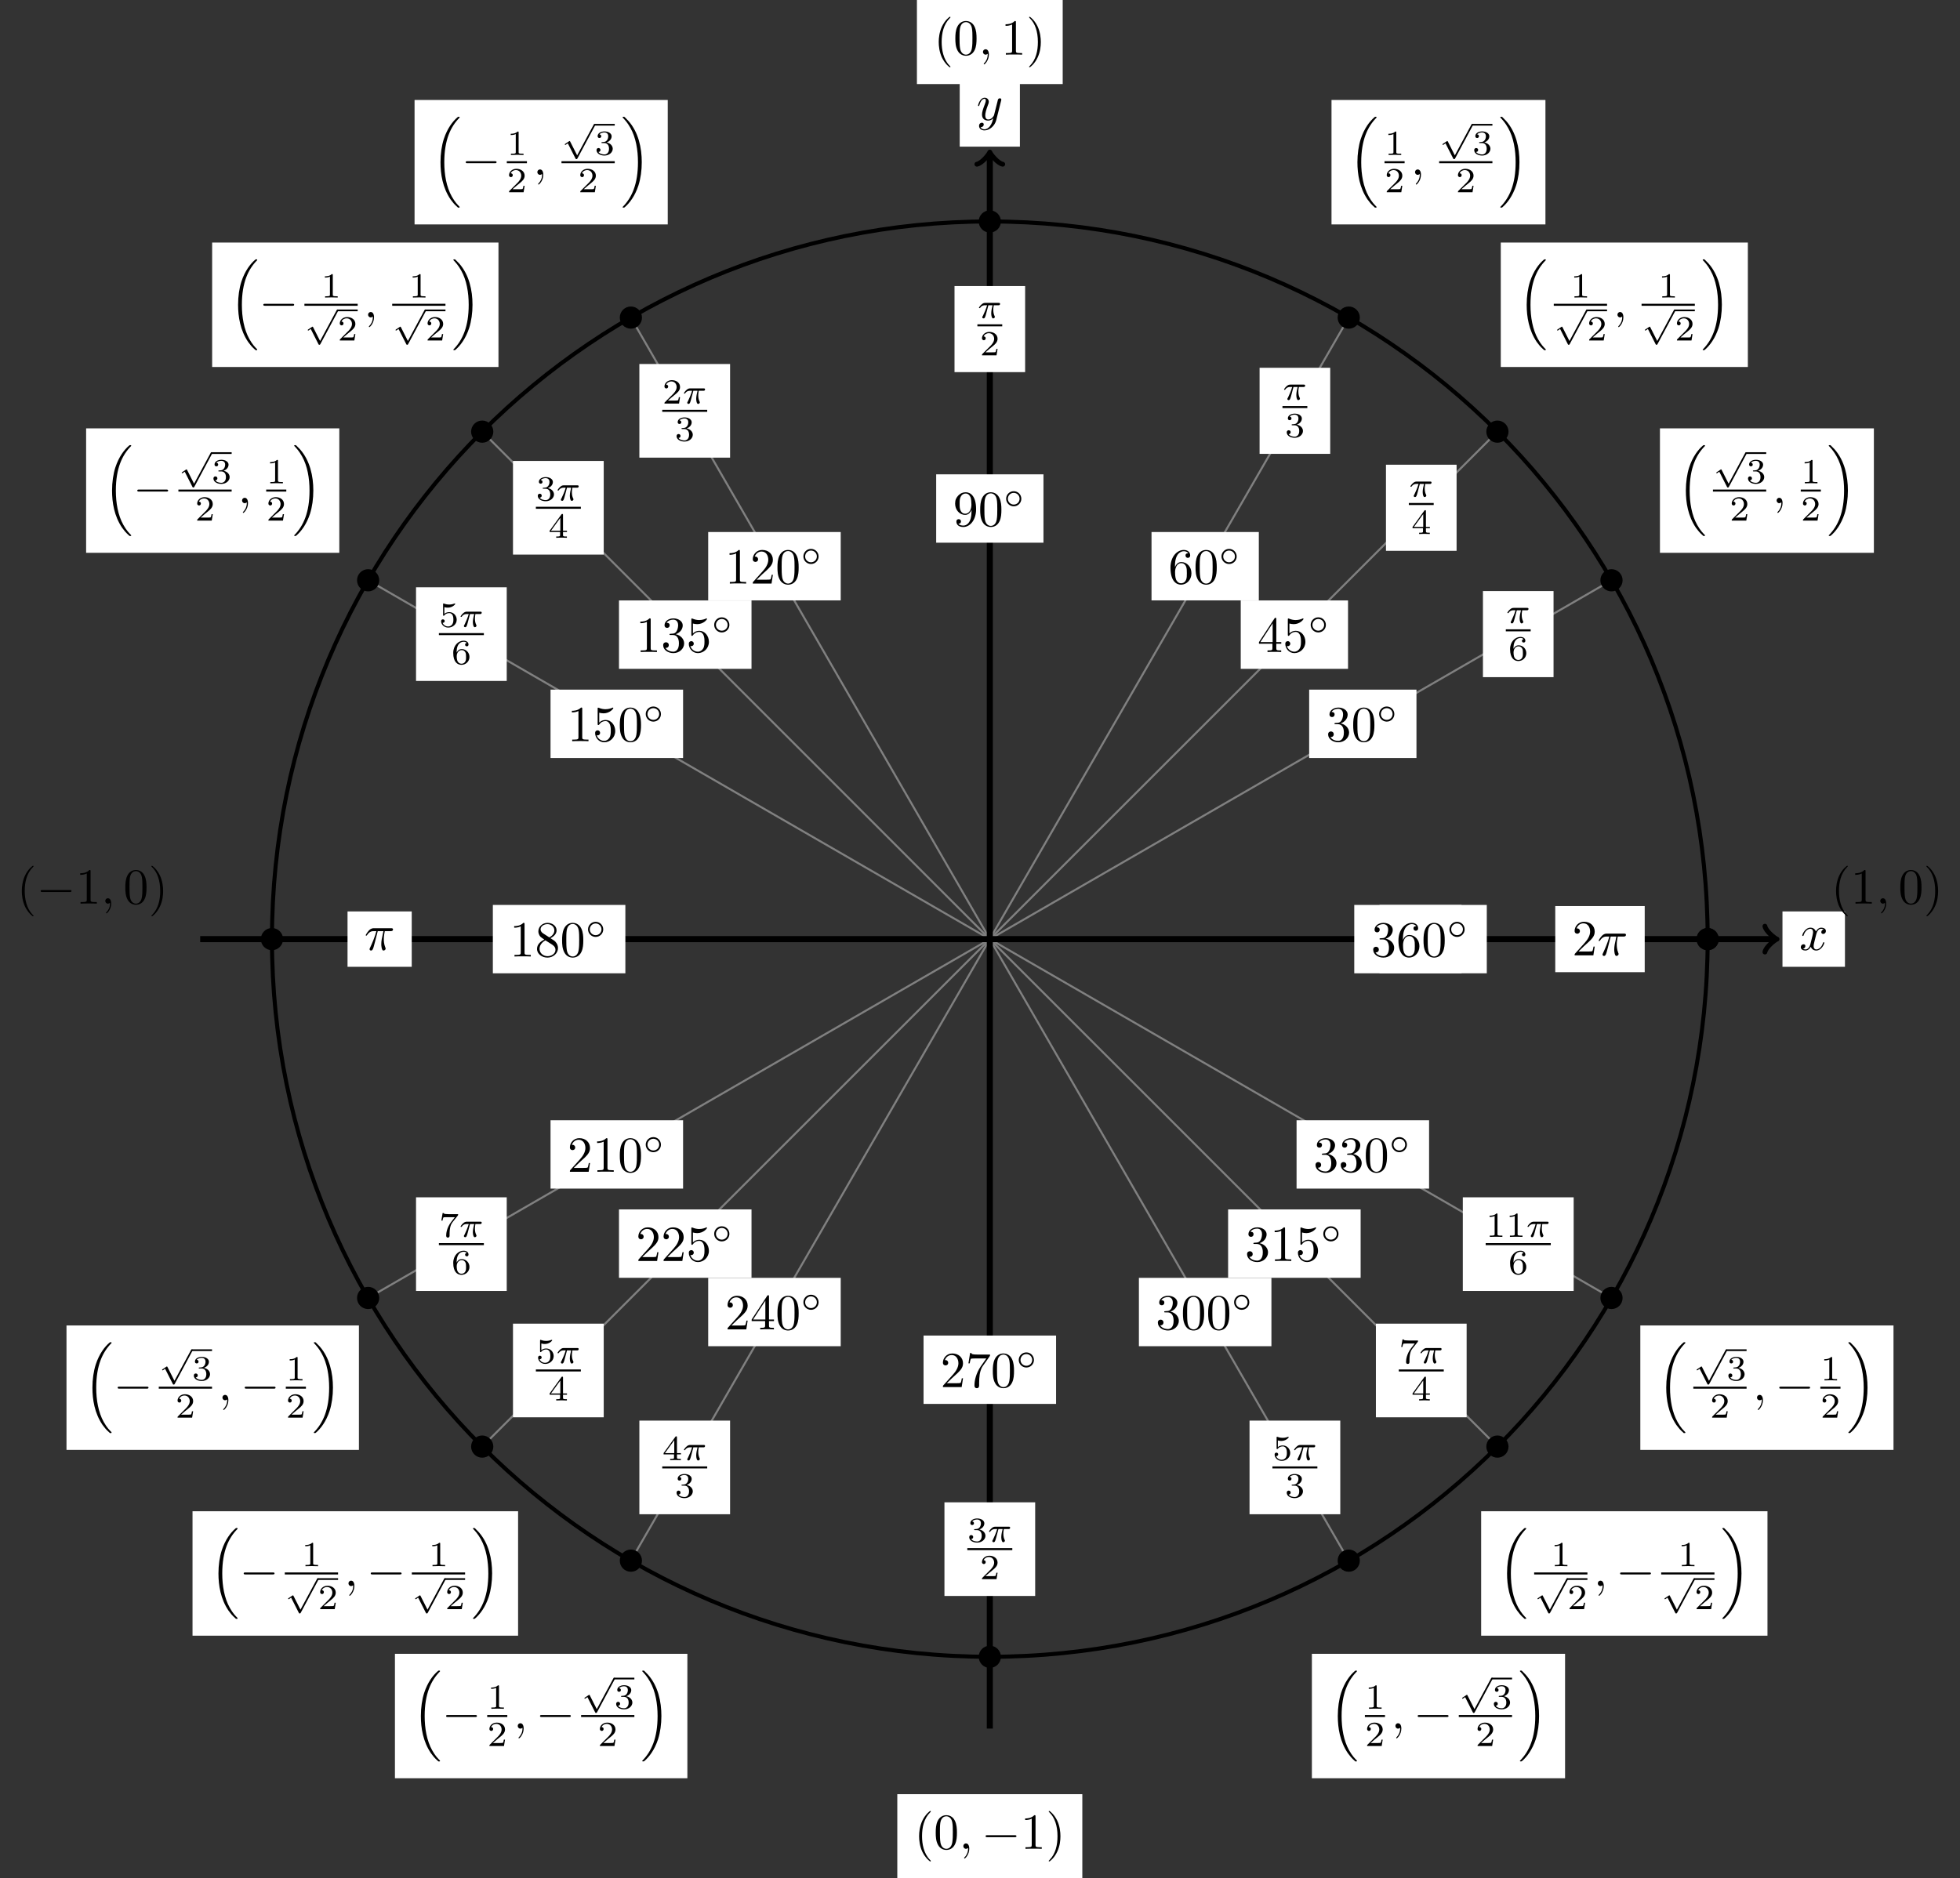 <?xml version="1.0" encoding="UTF-8"?>
<svg xmlns="http://www.w3.org/2000/svg" xmlns:xlink="http://www.w3.org/1999/xlink" width="386.985" height="370.934" viewBox="0 0 386.985 370.934">
<rect x="0" y="0" width="386.985" height="370.934" fill="#333333" stroke="none"/>
<defs>
<g>
<g id="glyph-0-0">
<path d="M 3.328 -3.016 C 3.391 -3.266 3.625 -4.188 4.312 -4.188 C 4.359 -4.188 4.609 -4.188 4.812 -4.062 C 4.531 -4 4.344 -3.766 4.344 -3.516 C 4.344 -3.359 4.453 -3.172 4.719 -3.172 C 4.938 -3.172 5.25 -3.344 5.25 -3.75 C 5.25 -4.266 4.672 -4.406 4.328 -4.406 C 3.75 -4.406 3.406 -3.875 3.281 -3.656 C 3.031 -4.312 2.5 -4.406 2.203 -4.406 C 1.172 -4.406 0.594 -3.125 0.594 -2.875 C 0.594 -2.766 0.703 -2.766 0.719 -2.766 C 0.797 -2.766 0.828 -2.797 0.844 -2.875 C 1.188 -3.938 1.844 -4.188 2.188 -4.188 C 2.375 -4.188 2.719 -4.094 2.719 -3.516 C 2.719 -3.203 2.547 -2.547 2.188 -1.141 C 2.031 -0.531 1.672 -0.109 1.234 -0.109 C 1.172 -0.109 0.953 -0.109 0.734 -0.234 C 0.984 -0.297 1.203 -0.5 1.203 -0.781 C 1.203 -1.047 0.984 -1.125 0.844 -1.125 C 0.531 -1.125 0.297 -0.875 0.297 -0.547 C 0.297 -0.094 0.781 0.109 1.219 0.109 C 1.891 0.109 2.25 -0.594 2.266 -0.641 C 2.391 -0.281 2.75 0.109 3.344 0.109 C 4.375 0.109 4.938 -1.172 4.938 -1.422 C 4.938 -1.531 4.859 -1.531 4.828 -1.531 C 4.734 -1.531 4.719 -1.484 4.688 -1.422 C 4.359 -0.344 3.688 -0.109 3.375 -0.109 C 2.984 -0.109 2.828 -0.422 2.828 -0.766 C 2.828 -0.984 2.875 -1.203 2.984 -1.641 Z M 3.328 -3.016 "/>
</g>
<g id="glyph-0-1">
<path d="M 4.844 -3.797 C 4.891 -3.938 4.891 -3.953 4.891 -4.031 C 4.891 -4.203 4.75 -4.297 4.594 -4.297 C 4.5 -4.297 4.344 -4.234 4.25 -4.094 C 4.234 -4.031 4.141 -3.734 4.109 -3.547 C 4.031 -3.297 3.969 -3.016 3.906 -2.75 L 3.453 -0.953 C 3.422 -0.812 2.984 -0.109 2.328 -0.109 C 1.828 -0.109 1.719 -0.547 1.719 -0.922 C 1.719 -1.375 1.891 -2 2.219 -2.875 C 2.375 -3.281 2.422 -3.391 2.422 -3.594 C 2.422 -4.031 2.109 -4.406 1.609 -4.406 C 0.656 -4.406 0.297 -2.953 0.297 -2.875 C 0.297 -2.766 0.391 -2.766 0.406 -2.766 C 0.516 -2.766 0.516 -2.797 0.562 -2.953 C 0.844 -3.891 1.234 -4.188 1.578 -4.188 C 1.656 -4.188 1.828 -4.188 1.828 -3.875 C 1.828 -3.625 1.719 -3.359 1.656 -3.172 C 1.25 -2.109 1.078 -1.547 1.078 -1.078 C 1.078 -0.188 1.703 0.109 2.297 0.109 C 2.688 0.109 3.016 -0.062 3.297 -0.344 C 3.172 0.172 3.047 0.672 2.656 1.203 C 2.391 1.531 2.016 1.828 1.562 1.828 C 1.422 1.828 0.969 1.797 0.797 1.406 C 0.953 1.406 1.094 1.406 1.219 1.281 C 1.328 1.203 1.422 1.062 1.422 0.875 C 1.422 0.562 1.156 0.531 1.062 0.531 C 0.828 0.531 0.5 0.688 0.5 1.172 C 0.5 1.672 0.938 2.047 1.562 2.047 C 2.578 2.047 3.609 1.141 3.891 0.016 Z M 4.844 -3.797 "/>
</g>
<g id="glyph-0-2">
<path d="M 2.641 -3.719 L 3.766 -3.719 C 3.438 -2.25 3.344 -1.812 3.344 -1.141 C 3.344 -1 3.344 -0.734 3.422 -0.391 C 3.531 0.047 3.641 0.109 3.781 0.109 C 3.984 0.109 4.203 -0.062 4.203 -0.266 C 4.203 -0.328 4.203 -0.344 4.141 -0.484 C 3.844 -1.203 3.844 -1.859 3.844 -2.141 C 3.844 -2.656 3.922 -3.203 4.031 -3.719 L 5.156 -3.719 C 5.297 -3.719 5.656 -3.719 5.656 -4.062 C 5.656 -4.297 5.438 -4.297 5.25 -4.297 L 1.906 -4.297 C 1.688 -4.297 1.312 -4.297 0.875 -3.828 C 0.531 -3.438 0.266 -2.984 0.266 -2.938 C 0.266 -2.922 0.266 -2.828 0.391 -2.828 C 0.469 -2.828 0.484 -2.875 0.547 -2.953 C 1.031 -3.719 1.609 -3.719 1.812 -3.719 L 2.375 -3.719 C 2.062 -2.516 1.531 -1.312 1.109 -0.406 C 1.031 -0.25 1.031 -0.234 1.031 -0.156 C 1.031 0.031 1.188 0.109 1.312 0.109 C 1.609 0.109 1.688 -0.172 1.812 -0.531 C 1.953 -1 1.953 -1.016 2.078 -1.516 Z M 2.641 -3.719 "/>
</g>
<g id="glyph-0-3">
<path d="M 2.031 -0.016 C 2.031 -0.672 1.781 -1.062 1.391 -1.062 C 1.062 -1.062 0.859 -0.812 0.859 -0.531 C 0.859 -0.266 1.062 0 1.391 0 C 1.5 0 1.641 -0.047 1.734 -0.125 C 1.766 -0.156 1.781 -0.156 1.781 -0.156 C 1.797 -0.156 1.797 -0.156 1.797 -0.016 C 1.797 0.734 1.453 1.328 1.125 1.656 C 1.016 1.766 1.016 1.781 1.016 1.812 C 1.016 1.891 1.062 1.922 1.109 1.922 C 1.219 1.922 2.031 1.156 2.031 -0.016 Z M 2.031 -0.016 "/>
</g>
<g id="glyph-1-0">
<path d="M 4.578 -3.188 C 4.578 -3.984 4.531 -4.781 4.188 -5.516 C 3.734 -6.484 2.906 -6.641 2.5 -6.641 C 1.891 -6.641 1.172 -6.375 0.75 -5.453 C 0.438 -4.766 0.391 -3.984 0.391 -3.188 C 0.391 -2.438 0.422 -1.547 0.844 -0.781 C 1.266 0.016 2 0.219 2.484 0.219 C 3.016 0.219 3.781 0.016 4.219 -0.938 C 4.531 -1.625 4.578 -2.406 4.578 -3.188 Z M 2.484 0 C 2.094 0 1.5 -0.25 1.328 -1.203 C 1.219 -1.797 1.219 -2.719 1.219 -3.312 C 1.219 -3.953 1.219 -4.609 1.297 -5.141 C 1.484 -6.328 2.234 -6.422 2.484 -6.422 C 2.812 -6.422 3.469 -6.234 3.656 -5.25 C 3.766 -4.688 3.766 -3.938 3.766 -3.312 C 3.766 -2.562 3.766 -1.891 3.656 -1.25 C 3.5 -0.297 2.938 0 2.484 0 Z M 2.484 0 "/>
</g>
<g id="glyph-1-1">
<path d="M 2.891 -3.516 C 3.703 -3.781 4.281 -4.469 4.281 -5.266 C 4.281 -6.078 3.406 -6.641 2.453 -6.641 C 1.453 -6.641 0.688 -6.047 0.688 -5.281 C 0.688 -4.953 0.906 -4.766 1.203 -4.766 C 1.5 -4.766 1.703 -4.984 1.703 -5.281 C 1.703 -5.766 1.234 -5.766 1.094 -5.766 C 1.391 -6.266 2.047 -6.391 2.406 -6.391 C 2.828 -6.391 3.375 -6.172 3.375 -5.281 C 3.375 -5.156 3.344 -4.578 3.094 -4.141 C 2.797 -3.656 2.453 -3.625 2.203 -3.625 C 2.125 -3.609 1.891 -3.594 1.812 -3.594 C 1.734 -3.578 1.672 -3.562 1.672 -3.469 C 1.672 -3.359 1.734 -3.359 1.906 -3.359 L 2.344 -3.359 C 3.156 -3.359 3.531 -2.688 3.531 -1.703 C 3.531 -0.344 2.844 -0.062 2.406 -0.062 C 1.969 -0.062 1.219 -0.234 0.875 -0.812 C 1.219 -0.766 1.531 -0.984 1.531 -1.359 C 1.531 -1.719 1.266 -1.922 0.984 -1.922 C 0.734 -1.922 0.422 -1.781 0.422 -1.344 C 0.422 -0.438 1.344 0.219 2.438 0.219 C 3.656 0.219 4.562 -0.688 4.562 -1.703 C 4.562 -2.516 3.922 -3.297 2.891 -3.516 Z M 2.891 -3.516 "/>
</g>
<g id="glyph-1-2">
<path d="M 1.312 -3.266 L 1.312 -3.516 C 1.312 -6.031 2.547 -6.391 3.062 -6.391 C 3.297 -6.391 3.719 -6.328 3.938 -5.984 C 3.781 -5.984 3.391 -5.984 3.391 -5.547 C 3.391 -5.234 3.625 -5.078 3.844 -5.078 C 4 -5.078 4.312 -5.172 4.312 -5.562 C 4.312 -6.156 3.875 -6.641 3.047 -6.641 C 1.766 -6.641 0.422 -5.359 0.422 -3.156 C 0.422 -0.484 1.578 0.219 2.5 0.219 C 3.609 0.219 4.562 -0.719 4.562 -2.031 C 4.562 -3.297 3.672 -4.25 2.562 -4.25 C 1.891 -4.25 1.516 -3.75 1.312 -3.266 Z M 2.5 -0.062 C 1.875 -0.062 1.578 -0.656 1.516 -0.812 C 1.328 -1.281 1.328 -2.078 1.328 -2.25 C 1.328 -3.031 1.656 -4.031 2.547 -4.031 C 2.719 -4.031 3.172 -4.031 3.484 -3.406 C 3.656 -3.047 3.656 -2.531 3.656 -2.047 C 3.656 -1.562 3.656 -1.062 3.484 -0.703 C 3.188 -0.109 2.734 -0.062 2.5 -0.062 Z M 2.5 -0.062 "/>
</g>
<g id="glyph-1-3">
<path d="M 3.656 -3.172 L 3.656 -2.844 C 3.656 -0.516 2.625 -0.062 2.047 -0.062 C 1.875 -0.062 1.328 -0.078 1.062 -0.422 C 1.5 -0.422 1.578 -0.703 1.578 -0.875 C 1.578 -1.188 1.344 -1.328 1.125 -1.328 C 0.969 -1.328 0.672 -1.25 0.672 -0.859 C 0.672 -0.188 1.203 0.219 2.047 0.219 C 3.344 0.219 4.562 -1.141 4.562 -3.281 C 4.562 -5.969 3.406 -6.641 2.516 -6.641 C 1.969 -6.641 1.484 -6.453 1.062 -6.016 C 0.641 -5.562 0.422 -5.141 0.422 -4.391 C 0.422 -3.156 1.297 -2.172 2.406 -2.172 C 3.016 -2.172 3.422 -2.594 3.656 -3.172 Z M 2.422 -2.406 C 2.266 -2.406 1.797 -2.406 1.5 -3.031 C 1.312 -3.406 1.312 -3.891 1.312 -4.391 C 1.312 -4.922 1.312 -5.391 1.531 -5.766 C 1.797 -6.266 2.172 -6.391 2.516 -6.391 C 2.984 -6.391 3.312 -6.047 3.484 -5.609 C 3.594 -5.281 3.641 -4.656 3.641 -4.203 C 3.641 -3.375 3.297 -2.406 2.422 -2.406 Z M 2.422 -2.406 "/>
</g>
<g id="glyph-1-4">
<path d="M 2.938 -6.375 C 2.938 -6.625 2.938 -6.641 2.703 -6.641 C 2.078 -6 1.203 -6 0.891 -6 L 0.891 -5.688 C 1.094 -5.688 1.672 -5.688 2.188 -5.953 L 2.188 -0.781 C 2.188 -0.422 2.156 -0.312 1.266 -0.312 L 0.953 -0.312 L 0.953 0 C 1.297 -0.031 2.156 -0.031 2.562 -0.031 C 2.953 -0.031 3.828 -0.031 4.172 0 L 4.172 -0.312 L 3.859 -0.312 C 2.953 -0.312 2.938 -0.422 2.938 -0.781 Z M 2.938 -6.375 "/>
</g>
<g id="glyph-1-5">
<path d="M 1.266 -0.766 L 2.328 -1.797 C 3.875 -3.172 4.469 -3.703 4.469 -4.703 C 4.469 -5.844 3.578 -6.641 2.359 -6.641 C 1.234 -6.641 0.5 -5.719 0.5 -4.828 C 0.5 -4.281 1 -4.281 1.031 -4.281 C 1.203 -4.281 1.547 -4.391 1.547 -4.812 C 1.547 -5.062 1.359 -5.328 1.016 -5.328 C 0.938 -5.328 0.922 -5.328 0.891 -5.312 C 1.109 -5.969 1.656 -6.328 2.234 -6.328 C 3.141 -6.328 3.562 -5.516 3.562 -4.703 C 3.562 -3.906 3.078 -3.125 2.516 -2.5 L 0.609 -0.375 C 0.5 -0.266 0.5 -0.234 0.5 0 L 4.203 0 L 4.469 -1.734 L 4.234 -1.734 C 4.172 -1.438 4.109 -1 4 -0.844 C 3.938 -0.766 3.281 -0.766 3.062 -0.766 Z M 1.266 -0.766 "/>
</g>
<g id="glyph-1-6">
<path d="M 4.469 -2 C 4.469 -3.188 3.656 -4.188 2.578 -4.188 C 2.109 -4.188 1.672 -4.031 1.312 -3.672 L 1.312 -5.625 C 1.516 -5.562 1.844 -5.5 2.156 -5.5 C 3.391 -5.5 4.094 -6.406 4.094 -6.531 C 4.094 -6.594 4.062 -6.641 3.984 -6.641 C 3.984 -6.641 3.953 -6.641 3.906 -6.609 C 3.703 -6.516 3.219 -6.312 2.547 -6.312 C 2.156 -6.312 1.688 -6.391 1.219 -6.594 C 1.141 -6.625 1.125 -6.625 1.109 -6.625 C 1 -6.625 1 -6.547 1 -6.391 L 1 -3.438 C 1 -3.266 1 -3.188 1.141 -3.188 C 1.219 -3.188 1.234 -3.203 1.281 -3.266 C 1.391 -3.422 1.75 -3.969 2.562 -3.969 C 3.078 -3.969 3.328 -3.516 3.406 -3.328 C 3.562 -2.953 3.594 -2.578 3.594 -2.078 C 3.594 -1.719 3.594 -1.125 3.344 -0.703 C 3.109 -0.312 2.734 -0.062 2.281 -0.062 C 1.562 -0.062 0.984 -0.594 0.812 -1.172 C 0.844 -1.172 0.875 -1.156 0.984 -1.156 C 1.312 -1.156 1.484 -1.406 1.484 -1.641 C 1.484 -1.891 1.312 -2.141 0.984 -2.141 C 0.844 -2.141 0.5 -2.062 0.5 -1.609 C 0.5 -0.75 1.188 0.219 2.297 0.219 C 3.453 0.219 4.469 -0.734 4.469 -2 Z M 4.469 -2 "/>
</g>
<g id="glyph-1-7">
<path d="M 1.625 -4.562 C 1.172 -4.859 1.125 -5.188 1.125 -5.359 C 1.125 -5.969 1.781 -6.391 2.484 -6.391 C 3.203 -6.391 3.844 -5.875 3.844 -5.156 C 3.844 -4.578 3.453 -4.109 2.859 -3.766 Z M 3.078 -3.609 C 3.797 -3.984 4.281 -4.5 4.281 -5.156 C 4.281 -6.078 3.406 -6.641 2.5 -6.641 C 1.5 -6.641 0.688 -5.906 0.688 -4.969 C 0.688 -4.797 0.703 -4.344 1.125 -3.875 C 1.234 -3.766 1.609 -3.516 1.859 -3.344 C 1.281 -3.047 0.422 -2.5 0.422 -1.5 C 0.422 -0.453 1.438 0.219 2.484 0.219 C 3.609 0.219 4.562 -0.609 4.562 -1.672 C 4.562 -2.031 4.453 -2.484 4.062 -2.906 C 3.875 -3.109 3.719 -3.203 3.078 -3.609 Z M 2.078 -3.188 L 3.312 -2.406 C 3.594 -2.219 4.062 -1.922 4.062 -1.312 C 4.062 -0.578 3.312 -0.062 2.5 -0.062 C 1.641 -0.062 0.922 -0.672 0.922 -1.5 C 0.922 -2.078 1.234 -2.719 2.078 -3.188 Z M 2.078 -3.188 "/>
</g>
<g id="glyph-1-8">
<path d="M 2.938 -1.641 L 2.938 -0.781 C 2.938 -0.422 2.906 -0.312 2.172 -0.312 L 1.969 -0.312 L 1.969 0 C 2.375 -0.031 2.891 -0.031 3.312 -0.031 C 3.734 -0.031 4.25 -0.031 4.672 0 L 4.672 -0.312 L 4.453 -0.312 C 3.719 -0.312 3.703 -0.422 3.703 -0.781 L 3.703 -1.641 L 4.688 -1.641 L 4.688 -1.953 L 3.703 -1.953 L 3.703 -6.484 C 3.703 -6.688 3.703 -6.75 3.531 -6.75 C 3.453 -6.75 3.422 -6.75 3.344 -6.625 L 0.281 -1.953 L 0.281 -1.641 Z M 2.984 -1.953 L 0.562 -1.953 L 2.984 -5.672 Z M 2.984 -1.953 "/>
</g>
<g id="glyph-1-9">
<path d="M 4.75 -6.078 C 4.828 -6.188 4.828 -6.203 4.828 -6.422 L 2.406 -6.422 C 1.203 -6.422 1.172 -6.547 1.141 -6.734 L 0.891 -6.734 L 0.562 -4.688 L 0.812 -4.688 C 0.844 -4.844 0.922 -5.469 1.062 -5.594 C 1.125 -5.656 1.906 -5.656 2.031 -5.656 L 4.094 -5.656 C 3.984 -5.5 3.203 -4.406 2.984 -4.078 C 2.078 -2.734 1.75 -1.344 1.75 -0.328 C 1.75 -0.234 1.75 0.219 2.219 0.219 C 2.672 0.219 2.672 -0.234 2.672 -0.328 L 2.672 -0.844 C 2.672 -1.391 2.703 -1.938 2.781 -2.469 C 2.828 -2.703 2.953 -3.562 3.406 -4.172 Z M 4.75 -6.078 "/>
</g>
<g id="glyph-1-10">
<path d="M 3.297 2.391 C 3.297 2.359 3.297 2.344 3.125 2.172 C 1.891 0.922 1.562 -0.969 1.562 -2.5 C 1.562 -4.234 1.938 -5.969 3.172 -7.203 C 3.297 -7.328 3.297 -7.344 3.297 -7.375 C 3.297 -7.453 3.266 -7.484 3.203 -7.484 C 3.094 -7.484 2.203 -6.797 1.609 -5.531 C 1.109 -4.438 0.984 -3.328 0.984 -2.5 C 0.984 -1.719 1.094 -0.516 1.641 0.625 C 2.25 1.844 3.094 2.5 3.203 2.5 C 3.266 2.5 3.297 2.469 3.297 2.391 Z M 3.297 2.391 "/>
</g>
<g id="glyph-1-11">
<path d="M 2.875 -2.5 C 2.875 -3.266 2.766 -4.469 2.219 -5.609 C 1.625 -6.828 0.766 -7.484 0.672 -7.484 C 0.609 -7.484 0.562 -7.438 0.562 -7.375 C 0.562 -7.344 0.562 -7.328 0.75 -7.141 C 1.734 -6.156 2.297 -4.578 2.297 -2.5 C 2.297 -0.781 1.938 0.969 0.703 2.219 C 0.562 2.344 0.562 2.359 0.562 2.391 C 0.562 2.453 0.609 2.5 0.672 2.5 C 0.766 2.5 1.672 1.812 2.25 0.547 C 2.766 -0.547 2.875 -1.656 2.875 -2.5 Z M 2.875 -2.5 "/>
</g>
<g id="glyph-2-0">
<path d="M 3.531 -1.734 C 3.531 -2.578 2.859 -3.234 2.031 -3.234 C 1.203 -3.234 0.531 -2.562 0.531 -1.75 C 0.531 -0.906 1.219 -0.25 2.031 -0.25 C 2.875 -0.25 3.531 -0.922 3.531 -1.734 Z M 2.031 -0.594 C 1.375 -0.594 0.875 -1.125 0.875 -1.734 C 0.875 -2.391 1.391 -2.906 2.031 -2.906 C 2.688 -2.906 3.188 -2.375 3.188 -1.75 C 3.188 -1.094 2.672 -0.594 2.031 -0.594 Z M 2.031 -0.594 "/>
</g>
<g id="glyph-2-1">
<path d="M 3.094 5.875 L 1.719 3.156 C 1.688 3.094 1.672 3.047 1.609 3.047 C 1.578 3.047 1.562 3.047 1.5 3.094 L 0.75 3.594 C 0.656 3.656 0.656 3.688 0.656 3.719 C 0.656 3.75 0.688 3.812 0.75 3.812 C 0.781 3.812 0.797 3.812 0.891 3.75 C 0.969 3.688 1.156 3.547 1.25 3.5 L 2.781 6.516 C 2.828 6.609 2.844 6.625 2.938 6.625 C 3 6.625 3.078 6.625 3.141 6.5 L 6.641 -0.031 C 6.703 -0.125 6.703 -0.125 6.703 -0.172 C 6.703 -0.281 6.609 -0.344 6.531 -0.344 C 6.438 -0.344 6.391 -0.281 6.359 -0.188 Z M 3.094 5.875 "/>
</g>
<g id="glyph-3-0">
<path d="M 2.172 -2.531 L 3 -2.531 C 2.891 -2.109 2.734 -1.484 2.734 -0.922 C 2.734 -0.641 2.781 -0.453 2.812 -0.312 C 2.922 0.047 3.016 0.062 3.125 0.062 C 3.297 0.062 3.453 -0.078 3.453 -0.25 C 3.453 -0.297 3.438 -0.328 3.406 -0.391 C 3.266 -0.656 3.141 -1.047 3.141 -1.625 C 3.141 -1.75 3.141 -2.031 3.234 -2.531 L 4.109 -2.531 C 4.234 -2.531 4.297 -2.531 4.375 -2.578 C 4.469 -2.656 4.484 -2.766 4.484 -2.797 C 4.484 -3 4.312 -3 4.188 -3 L 1.562 -3 C 1.281 -3 1.078 -2.938 0.766 -2.641 C 0.578 -2.484 0.312 -2.109 0.312 -2.047 C 0.312 -1.969 0.406 -1.969 0.438 -1.969 C 0.516 -1.969 0.516 -1.984 0.562 -2.047 C 0.906 -2.531 1.344 -2.531 1.5 -2.531 L 1.922 -2.531 C 1.703 -1.766 1.328 -0.938 1.125 -0.516 C 1.078 -0.438 1.016 -0.281 0.984 -0.266 C 0.984 -0.234 0.969 -0.203 0.969 -0.156 C 0.969 -0.047 1.047 0.062 1.219 0.062 C 1.484 0.062 1.562 -0.25 1.734 -0.875 Z M 2.172 -2.531 "/>
</g>
<g id="glyph-4-0">
<path d="M 1.047 -2.281 C 1.047 -2.844 1.094 -3.359 1.359 -3.797 C 1.594 -4.172 1.969 -4.422 2.422 -4.422 C 2.625 -4.422 2.906 -4.375 3.047 -4.188 C 2.875 -4.172 2.719 -4.047 2.719 -3.844 C 2.719 -3.672 2.844 -3.516 3.047 -3.516 C 3.266 -3.516 3.391 -3.656 3.391 -3.859 C 3.391 -4.266 3.094 -4.625 2.406 -4.625 C 1.406 -4.625 0.375 -3.703 0.375 -2.203 C 0.375 -0.406 1.219 0.141 2 0.141 C 2.844 0.141 3.578 -0.516 3.578 -1.422 C 3.578 -2.312 2.875 -2.969 2.062 -2.969 C 1.5 -2.969 1.203 -2.594 1.047 -2.281 Z M 2 -0.078 C 1.641 -0.078 1.375 -0.281 1.219 -0.594 C 1.125 -0.797 1.062 -1.156 1.062 -1.562 C 1.062 -2.25 1.469 -2.766 2.031 -2.766 C 2.344 -2.766 2.562 -2.641 2.734 -2.391 C 2.906 -2.125 2.906 -1.828 2.906 -1.422 C 2.906 -1.031 2.906 -0.734 2.719 -0.453 C 2.562 -0.219 2.328 -0.078 2 -0.078 Z M 2 -0.078 "/>
</g>
<g id="glyph-4-1">
<path d="M 3.688 -1.141 L 3.688 -1.391 L 2.906 -1.391 L 2.906 -4.5 C 2.906 -4.641 2.906 -4.703 2.766 -4.703 C 2.672 -4.703 2.641 -4.703 2.578 -4.594 L 0.266 -1.391 L 0.266 -1.141 L 2.328 -1.141 L 2.328 -0.578 C 2.328 -0.328 2.328 -0.25 1.75 -0.25 L 1.562 -0.25 L 1.562 0 C 1.922 -0.016 2.359 -0.031 2.609 -0.031 C 2.875 -0.031 3.312 -0.016 3.672 0 L 3.672 -0.25 L 3.484 -0.25 C 2.906 -0.25 2.906 -0.328 2.906 -0.578 L 2.906 -1.141 Z M 2.375 -3.938 L 2.375 -1.391 L 0.531 -1.391 Z M 2.375 -3.938 "/>
</g>
<g id="glyph-4-2">
<path d="M 1.906 -2.328 C 2.453 -2.328 2.844 -1.953 2.844 -1.203 C 2.844 -0.344 2.328 -0.078 1.938 -0.078 C 1.656 -0.078 1.031 -0.156 0.75 -0.578 C 1.078 -0.578 1.156 -0.812 1.156 -0.969 C 1.156 -1.188 0.984 -1.344 0.766 -1.344 C 0.578 -1.344 0.375 -1.219 0.375 -0.938 C 0.375 -0.281 1.094 0.141 1.938 0.141 C 2.906 0.141 3.578 -0.516 3.578 -1.203 C 3.578 -1.75 3.141 -2.297 2.375 -2.453 C 3.094 -2.719 3.359 -3.234 3.359 -3.672 C 3.359 -4.219 2.734 -4.625 1.953 -4.625 C 1.188 -4.625 0.594 -4.25 0.594 -3.688 C 0.594 -3.453 0.75 -3.328 0.953 -3.328 C 1.172 -3.328 1.312 -3.484 1.312 -3.672 C 1.312 -3.875 1.172 -4.031 0.953 -4.047 C 1.203 -4.344 1.672 -4.422 1.938 -4.422 C 2.25 -4.422 2.688 -4.266 2.688 -3.672 C 2.688 -3.375 2.594 -3.047 2.406 -2.844 C 2.188 -2.578 1.984 -2.562 1.641 -2.531 C 1.469 -2.516 1.453 -2.516 1.422 -2.516 C 1.406 -2.516 1.344 -2.5 1.344 -2.422 C 1.344 -2.328 1.406 -2.328 1.531 -2.328 Z M 1.906 -2.328 "/>
</g>
<g id="glyph-4-3">
<path d="M 3.516 -1.266 L 3.281 -1.266 C 3.266 -1.109 3.188 -0.703 3.094 -0.641 C 3.047 -0.594 2.516 -0.594 2.406 -0.594 L 1.125 -0.594 C 1.859 -1.234 2.109 -1.438 2.516 -1.766 C 3.031 -2.172 3.516 -2.609 3.516 -3.266 C 3.516 -4.109 2.781 -4.625 1.891 -4.625 C 1.031 -4.625 0.438 -4.016 0.438 -3.375 C 0.438 -3.031 0.734 -2.984 0.812 -2.984 C 0.969 -2.984 1.172 -3.109 1.172 -3.359 C 1.172 -3.484 1.125 -3.734 0.766 -3.734 C 0.984 -4.219 1.453 -4.375 1.781 -4.375 C 2.484 -4.375 2.844 -3.828 2.844 -3.266 C 2.844 -2.656 2.406 -2.188 2.188 -1.938 L 0.516 -0.266 C 0.438 -0.203 0.438 -0.188 0.438 0 L 3.312 0 Z M 3.516 -1.266 "/>
</g>
<g id="glyph-4-4">
<path d="M 1.078 -3.891 C 1.438 -3.797 1.641 -3.797 1.75 -3.797 C 2.672 -3.797 3.219 -4.422 3.219 -4.531 C 3.219 -4.609 3.172 -4.625 3.141 -4.625 C 3.125 -4.625 3.109 -4.625 3.078 -4.609 C 2.906 -4.547 2.547 -4.406 2.031 -4.406 C 1.828 -4.406 1.469 -4.422 1.016 -4.594 C 0.938 -4.625 0.922 -4.625 0.922 -4.625 C 0.828 -4.625 0.828 -4.547 0.828 -4.438 L 0.828 -2.391 C 0.828 -2.266 0.828 -2.188 0.938 -2.188 C 1 -2.188 1.016 -2.188 1.078 -2.281 C 1.375 -2.656 1.812 -2.719 2.047 -2.719 C 2.469 -2.719 2.656 -2.391 2.688 -2.328 C 2.812 -2.094 2.859 -1.828 2.859 -1.422 C 2.859 -1.219 2.859 -0.812 2.641 -0.5 C 2.469 -0.25 2.172 -0.078 1.828 -0.078 C 1.375 -0.078 0.906 -0.328 0.734 -0.797 C 1 -0.781 1.141 -0.953 1.141 -1.141 C 1.141 -1.438 0.875 -1.484 0.781 -1.484 C 0.781 -1.484 0.438 -1.484 0.438 -1.109 C 0.438 -0.484 1.016 0.141 1.844 0.141 C 2.734 0.141 3.516 -0.516 3.516 -1.406 C 3.516 -2.188 2.922 -2.906 2.062 -2.906 C 1.75 -2.906 1.391 -2.844 1.078 -2.578 Z M 1.078 -3.891 "/>
</g>
<g id="glyph-4-5">
<path d="M 3.734 -4.203 C 3.797 -4.297 3.797 -4.312 3.797 -4.484 L 1.969 -4.484 C 1.688 -4.484 1.609 -4.5 1.359 -4.516 C 1 -4.547 0.984 -4.594 0.969 -4.703 L 0.734 -4.703 L 0.484 -3.219 L 0.719 -3.219 C 0.734 -3.328 0.812 -3.781 0.922 -3.859 C 0.969 -3.891 1.547 -3.891 1.641 -3.891 L 3.156 -3.891 C 2.938 -3.609 2.578 -3.172 2.438 -2.969 C 1.531 -1.781 1.438 -0.672 1.438 -0.266 C 1.438 -0.188 1.438 0.141 1.766 0.141 C 2.109 0.141 2.109 -0.172 2.109 -0.266 L 2.109 -0.547 C 2.109 -1.891 2.391 -2.516 2.688 -2.891 Z M 3.734 -4.203 "/>
</g>
<g id="glyph-4-6">
<path d="M 2.328 -4.438 C 2.328 -4.625 2.328 -4.625 2.125 -4.625 C 1.672 -4.188 1.047 -4.188 0.766 -4.188 L 0.766 -3.938 C 0.922 -3.938 1.391 -3.938 1.766 -4.125 L 1.766 -0.578 C 1.766 -0.344 1.766 -0.25 1.078 -0.25 L 0.812 -0.25 L 0.812 0 C 0.938 0 1.797 -0.031 2.047 -0.031 C 2.266 -0.031 3.141 0 3.297 0 L 3.297 -0.25 L 3.031 -0.25 C 2.328 -0.25 2.328 -0.344 2.328 -0.578 Z M 2.328 -4.438 "/>
</g>
<g id="glyph-5-0">
<path d="M 5.141 17.422 C 5.156 17.438 5.25 17.531 5.25 17.531 L 5.469 17.531 C 5.5 17.531 5.578 17.531 5.578 17.438 C 5.578 17.391 5.562 17.375 5.547 17.344 C 5.188 16.984 4.641 16.438 4.031 15.344 C 2.953 13.422 2.547 10.969 2.547 8.578 C 2.547 4.141 3.812 1.547 5.547 -0.219 C 5.578 -0.25 5.578 -0.281 5.578 -0.297 C 5.578 -0.406 5.516 -0.406 5.391 -0.406 C 5.266 -0.406 5.25 -0.406 5.156 -0.312 C 4.203 0.5 3.141 1.891 2.453 3.984 C 2.031 5.297 1.797 6.906 1.797 8.562 C 1.797 10.922 2.219 13.594 3.781 15.906 C 4.062 16.297 4.422 16.703 4.422 16.719 C 4.531 16.844 4.672 17 4.75 17.062 Z M 5.141 17.422 "/>
</g>
<g id="glyph-5-1">
<path d="M 4.141 8.562 C 4.141 5.703 3.484 2.656 1.516 0.422 C 1.375 0.266 1 -0.125 0.766 -0.344 C 0.703 -0.406 0.672 -0.406 0.547 -0.406 C 0.453 -0.406 0.359 -0.406 0.359 -0.297 C 0.359 -0.266 0.406 -0.219 0.422 -0.203 C 0.75 0.156 1.297 0.703 1.906 1.797 C 2.984 3.703 3.391 6.172 3.391 8.562 C 3.391 12.891 2.188 15.531 0.406 17.359 C 0.375 17.375 0.359 17.406 0.359 17.438 C 0.359 17.531 0.453 17.531 0.547 17.531 C 0.672 17.531 0.703 17.531 0.781 17.453 C 1.734 16.641 2.797 15.25 3.484 13.156 C 3.922 11.781 4.141 10.172 4.141 8.562 Z M 4.141 8.562 "/>
</g>
<g id="glyph-6-0">
<path d="M 6.562 -2.297 C 6.734 -2.297 6.922 -2.297 6.922 -2.5 C 6.922 -2.688 6.734 -2.688 6.562 -2.688 L 1.172 -2.688 C 1 -2.688 0.828 -2.688 0.828 -2.5 C 0.828 -2.297 1 -2.297 1.172 -2.297 Z M 6.562 -2.297 "/>
</g>
</g>
<clipPath id="clip-0">
<path clip-rule="nonzero" d="M 177 354 L 214 354 L 214 370.934 L 177 370.934 Z M 177 354 "/>
</clipPath>
</defs>
<path fill="none" stroke-width="0.399" stroke-linecap="butt" stroke-linejoin="miter" stroke="rgb(50%, 50%, 50%)" stroke-opacity="1" stroke-miterlimit="10" d="M -0 -0.002 L 141.734 -0.002 " transform="matrix(1, 0, 0, -1, 195.43, 185.467)"/>
<path fill="none" stroke-width="0.399" stroke-linecap="butt" stroke-linejoin="miter" stroke="rgb(50%, 50%, 50%)" stroke-opacity="1" stroke-miterlimit="10" d="M -0 -0.002 L 122.746 70.865 " transform="matrix(1, 0, 0, -1, 195.43, 185.467)"/>
<path fill="none" stroke-width="0.399" stroke-linecap="butt" stroke-linejoin="miter" stroke="rgb(50%, 50%, 50%)" stroke-opacity="1" stroke-miterlimit="10" d="M -0 -0.002 L 70.867 122.744 " transform="matrix(1, 0, 0, -1, 195.43, 185.467)"/>
<path fill="none" stroke-width="0.399" stroke-linecap="butt" stroke-linejoin="miter" stroke="rgb(50%, 50%, 50%)" stroke-opacity="1" stroke-miterlimit="10" d="M -0 -0.002 L -0 141.733 " transform="matrix(1, 0, 0, -1, 195.43, 185.467)"/>
<path fill="none" stroke-width="0.399" stroke-linecap="butt" stroke-linejoin="miter" stroke="rgb(50%, 50%, 50%)" stroke-opacity="1" stroke-miterlimit="10" d="M -0 -0.002 L -70.868 122.744 " transform="matrix(1, 0, 0, -1, 195.43, 185.467)"/>
<path fill="none" stroke-width="0.399" stroke-linecap="butt" stroke-linejoin="miter" stroke="rgb(50%, 50%, 50%)" stroke-opacity="1" stroke-miterlimit="10" d="M -0 -0.002 L -122.746 70.865 " transform="matrix(1, 0, 0, -1, 195.43, 185.467)"/>
<path fill="none" stroke-width="0.399" stroke-linecap="butt" stroke-linejoin="miter" stroke="rgb(50%, 50%, 50%)" stroke-opacity="1" stroke-miterlimit="10" d="M -0 -0.002 L -141.735 -0.002 " transform="matrix(1, 0, 0, -1, 195.43, 185.467)"/>
<path fill="none" stroke-width="0.399" stroke-linecap="butt" stroke-linejoin="miter" stroke="rgb(50%, 50%, 50%)" stroke-opacity="1" stroke-miterlimit="10" d="M -0 -0.002 L -122.746 -70.869 " transform="matrix(1, 0, 0, -1, 195.43, 185.467)"/>
<path fill="none" stroke-width="0.399" stroke-linecap="butt" stroke-linejoin="miter" stroke="rgb(50%, 50%, 50%)" stroke-opacity="1" stroke-miterlimit="10" d="M -0 -0.002 L -70.868 -122.744 " transform="matrix(1, 0, 0, -1, 195.43, 185.467)"/>
<path fill="none" stroke-width="0.399" stroke-linecap="butt" stroke-linejoin="miter" stroke="rgb(50%, 50%, 50%)" stroke-opacity="1" stroke-miterlimit="10" d="M -0 -0.002 L -0 -141.732 " transform="matrix(1, 0, 0, -1, 195.43, 185.467)"/>
<path fill="none" stroke-width="0.399" stroke-linecap="butt" stroke-linejoin="miter" stroke="rgb(50%, 50%, 50%)" stroke-opacity="1" stroke-miterlimit="10" d="M -0 -0.002 L 70.867 -122.744 " transform="matrix(1, 0, 0, -1, 195.43, 185.467)"/>
<path fill="none" stroke-width="0.399" stroke-linecap="butt" stroke-linejoin="miter" stroke="rgb(50%, 50%, 50%)" stroke-opacity="1" stroke-miterlimit="10" d="M -0 -0.002 L 122.746 -70.869 " transform="matrix(1, 0, 0, -1, 195.43, 185.467)"/>
<path fill="none" stroke-width="0.399" stroke-linecap="butt" stroke-linejoin="miter" stroke="rgb(50%, 50%, 50%)" stroke-opacity="1" stroke-miterlimit="10" d="M -0 -0.002 L 141.734 -0.002 " transform="matrix(1, 0, 0, -1, 195.43, 185.467)"/>
<path fill="none" stroke-width="0.399" stroke-linecap="butt" stroke-linejoin="miter" stroke="rgb(50%, 50%, 50%)" stroke-opacity="1" stroke-miterlimit="10" d="M -0 -0.002 L 100.222 100.221 " transform="matrix(1, 0, 0, -1, 195.43, 185.467)"/>
<path fill="none" stroke-width="0.399" stroke-linecap="butt" stroke-linejoin="miter" stroke="rgb(50%, 50%, 50%)" stroke-opacity="1" stroke-miterlimit="10" d="M -0 -0.002 L -100.223 100.221 " transform="matrix(1, 0, 0, -1, 195.43, 185.467)"/>
<path fill="none" stroke-width="0.399" stroke-linecap="butt" stroke-linejoin="miter" stroke="rgb(50%, 50%, 50%)" stroke-opacity="1" stroke-miterlimit="10" d="M -0 -0.002 L -100.223 -100.221 " transform="matrix(1, 0, 0, -1, 195.43, 185.467)"/>
<path fill="none" stroke-width="0.399" stroke-linecap="butt" stroke-linejoin="miter" stroke="rgb(50%, 50%, 50%)" stroke-opacity="1" stroke-miterlimit="10" d="M -0 -0.002 L 100.222 -100.221 " transform="matrix(1, 0, 0, -1, 195.43, 185.467)"/>
<path fill="none" stroke-width="1.196" stroke-linecap="butt" stroke-linejoin="miter" stroke="rgb(0%, 0%, 0%)" stroke-opacity="1" stroke-miterlimit="10" d="M -155.907 -0.002 L 154.953 -0.002 " transform="matrix(1, 0, 0, -1, 195.43, 185.467)"/>
<path fill="none" stroke-width="0.956" stroke-linecap="round" stroke-linejoin="round" stroke="rgb(0%, 0%, 0%)" stroke-opacity="1" stroke-miterlimit="10" d="M -1.912 2.549 C -1.752 1.596 0.002 0.158 0.478 -0.002 C 0.002 -0.158 -1.752 -1.595 -1.912 -2.549 " transform="matrix(1, 0, 0, -1, 350.381, 185.467)"/>
<path fill-rule="nonzero" fill="rgb(100%, 100%, 100%)" fill-opacity="1" d="M 351.934 190.934 L 364.27 190.934 L 364.27 180 L 351.934 180 Z M 351.934 190.934 "/>
<g fill="rgb(0%, 0%, 0%)" fill-opacity="1">
<use xlink:href="#glyph-0-0" x="355.254" y="187.612"/>
</g>
<path fill="none" stroke-width="1.196" stroke-linecap="butt" stroke-linejoin="miter" stroke="rgb(0%, 0%, 0%)" stroke-opacity="1" stroke-miterlimit="10" d="M -0 -155.908 L -0 154.951 " transform="matrix(1, 0, 0, -1, 195.43, 185.467)"/>
<path fill="none" stroke-width="0.956" stroke-linecap="round" stroke-linejoin="round" stroke="rgb(0%, 0%, 0%)" stroke-opacity="1" stroke-miterlimit="10" d="M -1.914 2.551 C -1.754 1.594 0 0.16 0.477 0 C 0 -0.16 -1.754 -1.593 -1.914 -2.55 " transform="matrix(0, -1, -1, 0, 195.43, 30.516)"/>
<path fill-rule="nonzero" fill="rgb(100%, 100%, 100%)" fill-opacity="1" d="M 189.488 28.961 L 201.371 28.961 L 201.371 16.094 L 189.488 16.094 Z M 189.488 28.961 "/>
<g fill="rgb(0%, 0%, 0%)" fill-opacity="1">
<use xlink:href="#glyph-0-1" x="192.809" y="23.706"/>
</g>
<path fill-rule="nonzero" fill="rgb(0%, 0%, 0%)" fill-opacity="1" stroke-width="0.399" stroke-linecap="butt" stroke-linejoin="miter" stroke="rgb(0%, 0%, 0%)" stroke-opacity="1" stroke-miterlimit="10" d="M 143.726 -0.002 C 143.726 1.1 142.836 1.994 141.734 1.994 C 140.632 1.994 139.742 1.1 139.742 -0.002 C 139.742 -1.099 140.632 -1.994 141.734 -1.994 C 142.836 -1.994 143.726 -1.099 143.726 -0.002 Z M 143.726 -0.002 " transform="matrix(1, 0, 0, -1, 195.43, 185.467)"/>
<path fill-rule="nonzero" fill="rgb(100%, 100%, 100%)" fill-opacity="1" d="M 272.367 192.219 L 288.57 192.219 L 288.57 178.715 L 272.367 178.715 Z M 272.367 192.219 "/>
<g fill="rgb(0%, 0%, 0%)" fill-opacity="1">
<use xlink:href="#glyph-1-0" x="275.689" y="188.897"/>
</g>
<g fill="rgb(0%, 0%, 0%)" fill-opacity="1">
<use xlink:href="#glyph-2-0" x="280.67" y="185.282"/>
</g>
<path fill-rule="nonzero" fill="rgb(0%, 0%, 0%)" fill-opacity="1" stroke-width="0.399" stroke-linecap="butt" stroke-linejoin="miter" stroke="rgb(0%, 0%, 0%)" stroke-opacity="1" stroke-miterlimit="10" d="M 124.738 70.865 C 124.738 71.967 123.847 72.862 122.746 72.862 C 121.644 72.862 120.754 71.967 120.754 70.865 C 120.754 69.768 121.644 68.873 122.746 68.873 C 123.847 68.873 124.738 69.768 124.738 70.865 Z M 124.738 70.865 " transform="matrix(1, 0, 0, -1, 195.43, 185.467)"/>
<path fill-rule="nonzero" fill="rgb(100%, 100%, 100%)" fill-opacity="1" d="M 258.484 149.699 L 279.668 149.699 L 279.668 136.195 L 258.484 136.195 Z M 258.484 149.699 "/>
<g fill="rgb(0%, 0%, 0%)" fill-opacity="1">
<use xlink:href="#glyph-1-1" x="261.805" y="146.377"/>
<use xlink:href="#glyph-1-0" x="266.786" y="146.377"/>
</g>
<g fill="rgb(0%, 0%, 0%)" fill-opacity="1">
<use xlink:href="#glyph-2-0" x="271.768" y="142.762"/>
</g>
<path fill-rule="nonzero" fill="rgb(0%, 0%, 0%)" fill-opacity="1" stroke-width="0.399" stroke-linecap="butt" stroke-linejoin="miter" stroke="rgb(0%, 0%, 0%)" stroke-opacity="1" stroke-miterlimit="10" d="M 72.859 122.744 C 72.859 123.846 71.968 124.737 70.867 124.737 C 69.765 124.737 68.875 123.846 68.875 122.744 C 68.875 121.647 69.765 120.752 70.867 120.752 C 71.968 120.752 72.859 121.647 72.859 122.744 Z M 72.859 122.744 " transform="matrix(1, 0, 0, -1, 195.43, 185.467)"/>
<path fill-rule="nonzero" fill="rgb(100%, 100%, 100%)" fill-opacity="1" d="M 227.359 118.57 L 248.543 118.57 L 248.543 105.07 L 227.359 105.07 Z M 227.359 118.57 "/>
<g fill="rgb(0%, 0%, 0%)" fill-opacity="1">
<use xlink:href="#glyph-1-2" x="230.678" y="115.25"/>
<use xlink:href="#glyph-1-0" x="235.659" y="115.25"/>
</g>
<g fill="rgb(0%, 0%, 0%)" fill-opacity="1">
<use xlink:href="#glyph-2-0" x="240.641" y="111.635"/>
</g>
<path fill-rule="nonzero" fill="rgb(0%, 0%, 0%)" fill-opacity="1" stroke-width="0.399" stroke-linecap="butt" stroke-linejoin="miter" stroke="rgb(0%, 0%, 0%)" stroke-opacity="1" stroke-miterlimit="10" d="M 1.992 141.733 C 1.992 142.834 1.101 143.725 -0 143.725 C -1.102 143.725 -1.992 142.834 -1.992 141.733 C -1.992 140.635 -1.102 139.74 -0 139.74 C 1.101 139.74 1.992 140.635 1.992 141.733 Z M 1.992 141.733 " transform="matrix(1, 0, 0, -1, 195.43, 185.467)"/>
<path fill-rule="nonzero" fill="rgb(100%, 100%, 100%)" fill-opacity="1" d="M 184.84 107.176 L 206.023 107.176 L 206.023 93.676 L 184.84 93.676 Z M 184.84 107.176 "/>
<g fill="rgb(0%, 0%, 0%)" fill-opacity="1">
<use xlink:href="#glyph-1-3" x="188.159" y="103.858"/>
<use xlink:href="#glyph-1-0" x="193.14" y="103.858"/>
</g>
<g fill="rgb(0%, 0%, 0%)" fill-opacity="1">
<use xlink:href="#glyph-2-0" x="198.121" y="100.242"/>
</g>
<path fill-rule="nonzero" fill="rgb(0%, 0%, 0%)" fill-opacity="1" stroke-width="0.399" stroke-linecap="butt" stroke-linejoin="miter" stroke="rgb(0%, 0%, 0%)" stroke-opacity="1" stroke-miterlimit="10" d="M -68.875 122.744 C -68.875 123.846 -69.766 124.737 -70.868 124.737 C -71.969 124.737 -72.86 123.846 -72.86 122.744 C -72.86 121.647 -71.969 120.752 -70.868 120.752 C -69.766 120.752 -68.875 121.647 -68.875 122.744 Z M -68.875 122.744 " transform="matrix(1, 0, 0, -1, 195.43, 185.467)"/>
<path fill-rule="nonzero" fill="rgb(100%, 100%, 100%)" fill-opacity="1" d="M 139.828 118.57 L 165.992 118.57 L 165.992 105.07 L 139.828 105.07 Z M 139.828 118.57 "/>
<g fill="rgb(0%, 0%, 0%)" fill-opacity="1">
<use xlink:href="#glyph-1-4" x="143.148" y="115.25"/>
<use xlink:href="#glyph-1-5" x="148.129" y="115.25"/>
<use xlink:href="#glyph-1-0" x="153.111" y="115.25"/>
</g>
<g fill="rgb(0%, 0%, 0%)" fill-opacity="1">
<use xlink:href="#glyph-2-0" x="158.092" y="111.635"/>
</g>
<path fill-rule="nonzero" fill="rgb(0%, 0%, 0%)" fill-opacity="1" stroke-width="0.399" stroke-linecap="butt" stroke-linejoin="miter" stroke="rgb(0%, 0%, 0%)" stroke-opacity="1" stroke-miterlimit="10" d="M -120.754 70.865 C -120.754 71.967 -121.645 72.862 -122.746 72.862 C -123.848 72.862 -124.739 71.967 -124.739 70.865 C -124.739 69.768 -123.848 68.873 -122.746 68.873 C -121.645 68.873 -120.754 69.768 -120.754 70.865 Z M -120.754 70.865 " transform="matrix(1, 0, 0, -1, 195.43, 185.467)"/>
<path fill-rule="nonzero" fill="rgb(100%, 100%, 100%)" fill-opacity="1" d="M 108.699 149.699 L 134.867 149.699 L 134.867 136.195 L 108.699 136.195 Z M 108.699 149.699 "/>
<g fill="rgb(0%, 0%, 0%)" fill-opacity="1">
<use xlink:href="#glyph-1-4" x="112.021" y="146.377"/>
<use xlink:href="#glyph-1-6" x="117.002" y="146.377"/>
<use xlink:href="#glyph-1-0" x="121.984" y="146.377"/>
</g>
<g fill="rgb(0%, 0%, 0%)" fill-opacity="1">
<use xlink:href="#glyph-2-0" x="126.965" y="142.762"/>
</g>
<path fill-rule="nonzero" fill="rgb(0%, 0%, 0%)" fill-opacity="1" stroke-width="0.399" stroke-linecap="butt" stroke-linejoin="miter" stroke="rgb(0%, 0%, 0%)" stroke-opacity="1" stroke-miterlimit="10" d="M -139.743 -0.002 C -139.743 1.1 -140.633 1.994 -141.735 1.994 C -142.836 1.994 -143.727 1.1 -143.727 -0.002 C -143.727 -1.099 -142.836 -1.994 -141.735 -1.994 C -140.633 -1.994 -139.743 -1.099 -139.743 -0.002 Z M -139.743 -0.002 " transform="matrix(1, 0, 0, -1, 195.43, 185.467)"/>
<path fill-rule="nonzero" fill="rgb(100%, 100%, 100%)" fill-opacity="1" d="M 97.309 192.219 L 123.473 192.219 L 123.473 178.715 L 97.309 178.715 Z M 97.309 192.219 "/>
<g fill="rgb(0%, 0%, 0%)" fill-opacity="1">
<use xlink:href="#glyph-1-4" x="100.628" y="188.897"/>
<use xlink:href="#glyph-1-7" x="105.609" y="188.897"/>
<use xlink:href="#glyph-1-0" x="110.591" y="188.897"/>
</g>
<g fill="rgb(0%, 0%, 0%)" fill-opacity="1">
<use xlink:href="#glyph-2-0" x="115.572" y="185.282"/>
</g>
<path fill-rule="nonzero" fill="rgb(0%, 0%, 0%)" fill-opacity="1" stroke-width="0.399" stroke-linecap="butt" stroke-linejoin="miter" stroke="rgb(0%, 0%, 0%)" stroke-opacity="1" stroke-miterlimit="10" d="M -120.754 -70.869 C -120.754 -69.767 -121.645 -68.873 -122.746 -68.873 C -123.848 -68.873 -124.739 -69.767 -124.739 -70.869 C -124.739 -71.967 -123.848 -72.861 -122.746 -72.861 C -121.645 -72.861 -120.754 -71.967 -120.754 -70.869 Z M -120.754 -70.869 " transform="matrix(1, 0, 0, -1, 195.43, 185.467)"/>
<path fill-rule="nonzero" fill="rgb(100%, 100%, 100%)" fill-opacity="1" d="M 108.699 234.738 L 134.867 234.738 L 134.867 221.238 L 108.699 221.238 Z M 108.699 234.738 "/>
<g fill="rgb(0%, 0%, 0%)" fill-opacity="1">
<use xlink:href="#glyph-1-5" x="112.021" y="231.417"/>
<use xlink:href="#glyph-1-4" x="117.002" y="231.417"/>
<use xlink:href="#glyph-1-0" x="121.984" y="231.417"/>
</g>
<g fill="rgb(0%, 0%, 0%)" fill-opacity="1">
<use xlink:href="#glyph-2-0" x="126.965" y="227.801"/>
</g>
<path fill-rule="nonzero" fill="rgb(0%, 0%, 0%)" fill-opacity="1" stroke-width="0.399" stroke-linecap="butt" stroke-linejoin="miter" stroke="rgb(0%, 0%, 0%)" stroke-opacity="1" stroke-miterlimit="10" d="M -68.875 -122.744 C -68.875 -121.646 -69.766 -120.752 -70.868 -120.752 C -71.969 -120.752 -72.86 -121.646 -72.86 -122.744 C -72.86 -123.846 -71.969 -124.74 -70.868 -124.74 C -69.766 -124.74 -68.875 -123.846 -68.875 -122.744 Z M -68.875 -122.744 " transform="matrix(1, 0, 0, -1, 195.43, 185.467)"/>
<path fill-rule="nonzero" fill="rgb(100%, 100%, 100%)" fill-opacity="1" d="M 139.828 265.863 L 165.992 265.863 L 165.992 252.363 L 139.828 252.363 Z M 139.828 265.863 "/>
<g fill="rgb(0%, 0%, 0%)" fill-opacity="1">
<use xlink:href="#glyph-1-5" x="143.148" y="262.543"/>
<use xlink:href="#glyph-1-8" x="148.129" y="262.543"/>
<use xlink:href="#glyph-1-0" x="153.111" y="262.543"/>
</g>
<g fill="rgb(0%, 0%, 0%)" fill-opacity="1">
<use xlink:href="#glyph-2-0" x="158.092" y="258.928"/>
</g>
<path fill-rule="nonzero" fill="rgb(0%, 0%, 0%)" fill-opacity="1" stroke-width="0.399" stroke-linecap="butt" stroke-linejoin="miter" stroke="rgb(0%, 0%, 0%)" stroke-opacity="1" stroke-miterlimit="10" d="M 1.992 -141.732 C 1.992 -140.635 1.101 -139.74 -0 -139.74 C -1.102 -139.74 -1.992 -140.635 -1.992 -141.732 C -1.992 -142.834 -1.102 -143.728 -0 -143.728 C 1.101 -143.728 1.992 -142.834 1.992 -141.732 Z M 1.992 -141.732 " transform="matrix(1, 0, 0, -1, 195.43, 185.467)"/>
<path fill-rule="nonzero" fill="rgb(100%, 100%, 100%)" fill-opacity="1" d="M 182.348 277.258 L 208.512 277.258 L 208.512 263.758 L 182.348 263.758 Z M 182.348 277.258 "/>
<g fill="rgb(0%, 0%, 0%)" fill-opacity="1">
<use xlink:href="#glyph-1-5" x="185.668" y="273.936"/>
<use xlink:href="#glyph-1-9" x="190.649" y="273.936"/>
<use xlink:href="#glyph-1-0" x="195.631" y="273.936"/>
</g>
<g fill="rgb(0%, 0%, 0%)" fill-opacity="1">
<use xlink:href="#glyph-2-0" x="200.612" y="270.321"/>
</g>
<path fill-rule="nonzero" fill="rgb(0%, 0%, 0%)" fill-opacity="1" stroke-width="0.399" stroke-linecap="butt" stroke-linejoin="miter" stroke="rgb(0%, 0%, 0%)" stroke-opacity="1" stroke-miterlimit="10" d="M 72.859 -122.744 C 72.859 -121.646 71.968 -120.752 70.867 -120.752 C 69.765 -120.752 68.875 -121.646 68.875 -122.744 C 68.875 -123.846 69.765 -124.74 70.867 -124.74 C 71.968 -124.74 72.859 -123.846 72.859 -122.744 Z M 72.859 -122.744 " transform="matrix(1, 0, 0, -1, 195.43, 185.467)"/>
<path fill-rule="nonzero" fill="rgb(100%, 100%, 100%)" fill-opacity="1" d="M 224.867 265.863 L 251.031 265.863 L 251.031 252.363 L 224.867 252.363 Z M 224.867 265.863 "/>
<g fill="rgb(0%, 0%, 0%)" fill-opacity="1">
<use xlink:href="#glyph-1-1" x="228.187" y="262.543"/>
<use xlink:href="#glyph-1-0" x="233.168" y="262.543"/>
<use xlink:href="#glyph-1-0" x="238.15" y="262.543"/>
</g>
<g fill="rgb(0%, 0%, 0%)" fill-opacity="1">
<use xlink:href="#glyph-2-0" x="243.131" y="258.928"/>
</g>
<path fill-rule="nonzero" fill="rgb(0%, 0%, 0%)" fill-opacity="1" stroke-width="0.399" stroke-linecap="butt" stroke-linejoin="miter" stroke="rgb(0%, 0%, 0%)" stroke-opacity="1" stroke-miterlimit="10" d="M 124.738 -70.869 C 124.738 -69.767 123.847 -68.873 122.746 -68.873 C 121.644 -68.873 120.754 -69.767 120.754 -70.869 C 120.754 -71.967 121.644 -72.861 122.746 -72.861 C 123.847 -72.861 124.738 -71.967 124.738 -70.869 Z M 124.738 -70.869 " transform="matrix(1, 0, 0, -1, 195.43, 185.467)"/>
<path fill-rule="nonzero" fill="rgb(100%, 100%, 100%)" fill-opacity="1" d="M 255.996 234.738 L 282.16 234.738 L 282.16 221.238 L 255.996 221.238 Z M 255.996 234.738 "/>
<g fill="rgb(0%, 0%, 0%)" fill-opacity="1">
<use xlink:href="#glyph-1-1" x="259.314" y="231.417"/>
<use xlink:href="#glyph-1-1" x="264.295" y="231.417"/>
<use xlink:href="#glyph-1-0" x="269.277" y="231.417"/>
</g>
<g fill="rgb(0%, 0%, 0%)" fill-opacity="1">
<use xlink:href="#glyph-2-0" x="274.258" y="227.801"/>
</g>
<path fill-rule="nonzero" fill="rgb(0%, 0%, 0%)" fill-opacity="1" stroke-width="0.399" stroke-linecap="butt" stroke-linejoin="miter" stroke="rgb(0%, 0%, 0%)" stroke-opacity="1" stroke-miterlimit="10" d="M 143.726 -0.002 C 143.726 1.1 142.836 1.994 141.734 1.994 C 140.632 1.994 139.742 1.1 139.742 -0.002 C 139.742 -1.099 140.632 -1.994 141.734 -1.994 C 142.836 -1.994 143.726 -1.099 143.726 -0.002 Z M 143.726 -0.002 " transform="matrix(1, 0, 0, -1, 195.43, 185.467)"/>
<path fill-rule="nonzero" fill="rgb(100%, 100%, 100%)" fill-opacity="1" d="M 267.387 192.219 L 293.555 192.219 L 293.555 178.715 L 267.387 178.715 Z M 267.387 192.219 "/>
<g fill="rgb(0%, 0%, 0%)" fill-opacity="1">
<use xlink:href="#glyph-1-1" x="270.707" y="188.897"/>
<use xlink:href="#glyph-1-2" x="275.688" y="188.897"/>
<use xlink:href="#glyph-1-0" x="280.67" y="188.897"/>
</g>
<g fill="rgb(0%, 0%, 0%)" fill-opacity="1">
<use xlink:href="#glyph-2-0" x="285.651" y="185.282"/>
</g>
<path fill-rule="nonzero" fill="rgb(0%, 0%, 0%)" fill-opacity="1" stroke-width="0.399" stroke-linecap="butt" stroke-linejoin="miter" stroke="rgb(0%, 0%, 0%)" stroke-opacity="1" stroke-miterlimit="10" d="M 102.215 100.221 C 102.215 101.322 101.32 102.213 100.222 102.213 C 99.121 102.213 98.23 101.322 98.23 100.221 C 98.23 99.119 99.121 98.229 100.222 98.229 C 101.32 98.229 102.215 99.119 102.215 100.221 Z M 102.215 100.221 " transform="matrix(1, 0, 0, -1, 195.43, 185.467)"/>
<path fill-rule="nonzero" fill="rgb(100%, 100%, 100%)" fill-opacity="1" d="M 244.973 132.086 L 266.156 132.086 L 266.156 118.582 L 244.973 118.582 Z M 244.973 132.086 "/>
<g fill="rgb(0%, 0%, 0%)" fill-opacity="1">
<use xlink:href="#glyph-1-8" x="248.29" y="128.765"/>
<use xlink:href="#glyph-1-6" x="253.271" y="128.765"/>
</g>
<g fill="rgb(0%, 0%, 0%)" fill-opacity="1">
<use xlink:href="#glyph-2-0" x="258.253" y="125.15"/>
</g>
<path fill-rule="nonzero" fill="rgb(0%, 0%, 0%)" fill-opacity="1" stroke-width="0.399" stroke-linecap="butt" stroke-linejoin="miter" stroke="rgb(0%, 0%, 0%)" stroke-opacity="1" stroke-miterlimit="10" d="M -98.227 100.221 C -98.227 101.322 -99.121 102.213 -100.223 102.213 C -101.321 102.213 -102.215 101.322 -102.215 100.221 C -102.215 99.119 -101.321 98.229 -100.223 98.229 C -99.121 98.229 -98.227 99.119 -98.227 100.221 Z M -98.227 100.221 " transform="matrix(1, 0, 0, -1, 195.43, 185.467)"/>
<path fill-rule="nonzero" fill="rgb(100%, 100%, 100%)" fill-opacity="1" d="M 122.215 132.086 L 148.379 132.086 L 148.379 118.582 L 122.215 118.582 Z M 122.215 132.086 "/>
<g fill="rgb(0%, 0%, 0%)" fill-opacity="1">
<use xlink:href="#glyph-1-4" x="125.536" y="128.765"/>
<use xlink:href="#glyph-1-1" x="130.517" y="128.765"/>
<use xlink:href="#glyph-1-6" x="135.499" y="128.765"/>
</g>
<g fill="rgb(0%, 0%, 0%)" fill-opacity="1">
<use xlink:href="#glyph-2-0" x="140.48" y="125.15"/>
</g>
<path fill-rule="nonzero" fill="rgb(0%, 0%, 0%)" fill-opacity="1" stroke-width="0.399" stroke-linecap="butt" stroke-linejoin="miter" stroke="rgb(0%, 0%, 0%)" stroke-opacity="1" stroke-miterlimit="10" d="M -98.227 -100.221 C -98.227 -99.119 -99.121 -98.228 -100.223 -98.228 C -101.321 -98.228 -102.215 -99.119 -102.215 -100.221 C -102.215 -101.322 -101.321 -102.213 -100.223 -102.213 C -99.121 -102.213 -98.227 -101.322 -98.227 -100.221 Z M -98.227 -100.221 " transform="matrix(1, 0, 0, -1, 195.43, 185.467)"/>
<path fill-rule="nonzero" fill="rgb(100%, 100%, 100%)" fill-opacity="1" d="M 122.215 252.352 L 148.379 252.352 L 148.379 238.848 L 122.215 238.848 Z M 122.215 252.352 "/>
<g fill="rgb(0%, 0%, 0%)" fill-opacity="1">
<use xlink:href="#glyph-1-5" x="125.536" y="249.029"/>
<use xlink:href="#glyph-1-5" x="130.517" y="249.029"/>
<use xlink:href="#glyph-1-6" x="135.499" y="249.029"/>
</g>
<g fill="rgb(0%, 0%, 0%)" fill-opacity="1">
<use xlink:href="#glyph-2-0" x="140.48" y="245.414"/>
</g>
<path fill-rule="nonzero" fill="rgb(0%, 0%, 0%)" fill-opacity="1" stroke-width="0.399" stroke-linecap="butt" stroke-linejoin="miter" stroke="rgb(0%, 0%, 0%)" stroke-opacity="1" stroke-miterlimit="10" d="M 102.215 -100.221 C 102.215 -99.119 101.32 -98.228 100.222 -98.228 C 99.121 -98.228 98.23 -99.119 98.23 -100.221 C 98.23 -101.322 99.121 -102.213 100.222 -102.213 C 101.32 -102.213 102.215 -101.322 102.215 -100.221 Z M 102.215 -100.221 " transform="matrix(1, 0, 0, -1, 195.43, 185.467)"/>
<path fill-rule="nonzero" fill="rgb(100%, 100%, 100%)" fill-opacity="1" d="M 242.48 252.352 L 268.645 252.352 L 268.645 238.848 L 242.48 238.848 Z M 242.48 252.352 "/>
<g fill="rgb(0%, 0%, 0%)" fill-opacity="1">
<use xlink:href="#glyph-1-1" x="245.8" y="249.029"/>
<use xlink:href="#glyph-1-4" x="250.781" y="249.029"/>
<use xlink:href="#glyph-1-6" x="255.763" y="249.029"/>
</g>
<g fill="rgb(0%, 0%, 0%)" fill-opacity="1">
<use xlink:href="#glyph-2-0" x="260.744" y="245.414"/>
</g>
<path fill="none" stroke-width="0.797" stroke-linecap="butt" stroke-linejoin="miter" stroke="rgb(0%, 0%, 0%)" stroke-opacity="1" stroke-miterlimit="10" d="M 141.734 -0.002 C 141.734 78.279 78.277 141.733 -0 141.733 C -78.278 141.733 -141.735 78.279 -141.735 -0.002 C -141.735 -78.279 -78.278 -141.732 -0 -141.732 C 78.277 -141.732 141.734 -78.279 141.734 -0.002 Z M 141.734 -0.002 " transform="matrix(1, 0, 0, -1, 195.43, 185.467)"/>
<path fill-rule="nonzero" fill="rgb(100%, 100%, 100%)" fill-opacity="1" d="M 292.793 133.73 L 306.734 133.73 L 306.734 116.73 L 292.793 116.73 Z M 292.793 133.73 "/>
<g fill="rgb(0%, 0%, 0%)" fill-opacity="1">
<use xlink:href="#glyph-3-0" x="297.308" y="123.053"/>
</g>
<path fill="none" stroke-width="0.398" stroke-linecap="butt" stroke-linejoin="miter" stroke="rgb(0%, 0%, 0%)" stroke-opacity="1" stroke-miterlimit="10" d="M 0.001 0.001 L 4.911 0.001 " transform="matrix(1, 0, 0, -1, 297.308, 124.485)"/>
<g fill="rgb(0%, 0%, 0%)" fill-opacity="1">
<use xlink:href="#glyph-4-0" x="297.777" y="130.411"/>
</g>
<path fill-rule="nonzero" fill="rgb(100%, 100%, 100%)" fill-opacity="1" d="M 273.648 108.781 L 287.59 108.781 L 287.59 91.777 L 273.648 91.777 Z M 273.648 108.781 "/>
<g fill="rgb(0%, 0%, 0%)" fill-opacity="1">
<use xlink:href="#glyph-3-0" x="278.162" y="98.102"/>
</g>
<path fill="none" stroke-width="0.398" stroke-linecap="butt" stroke-linejoin="miter" stroke="rgb(0%, 0%, 0%)" stroke-opacity="1" stroke-miterlimit="10" d="M -0.002 -0.001 L 4.908 -0.001 " transform="matrix(1, 0, 0, -1, 278.162, 99.534)"/>
<g fill="rgb(0%, 0%, 0%)" fill-opacity="1">
<use xlink:href="#glyph-4-1" x="278.631" y="105.46"/>
</g>
<path fill-rule="nonzero" fill="rgb(100%, 100%, 100%)" fill-opacity="1" d="M 248.695 89.633 L 262.637 89.633 L 262.637 72.633 L 248.695 72.633 Z M 248.695 89.633 "/>
<g fill="rgb(0%, 0%, 0%)" fill-opacity="1">
<use xlink:href="#glyph-3-0" x="253.212" y="78.957"/>
</g>
<path fill="none" stroke-width="0.398" stroke-linecap="butt" stroke-linejoin="miter" stroke="rgb(0%, 0%, 0%)" stroke-opacity="1" stroke-miterlimit="10" d="M -0.001 -0.002 L 4.909 -0.002 " transform="matrix(1, 0, 0, -1, 253.212, 80.389)"/>
<g fill="rgb(0%, 0%, 0%)" fill-opacity="1">
<use xlink:href="#glyph-4-2" x="253.68" y="86.315"/>
</g>
<path fill-rule="nonzero" fill="rgb(100%, 100%, 100%)" fill-opacity="1" d="M 188.461 73.492 L 202.402 73.492 L 202.402 56.492 L 188.461 56.492 Z M 188.461 73.492 "/>
<g fill="rgb(0%, 0%, 0%)" fill-opacity="1">
<use xlink:href="#glyph-3-0" x="192.975" y="62.817"/>
</g>
<path fill="none" stroke-width="0.398" stroke-linecap="butt" stroke-linejoin="miter" stroke="rgb(0%, 0%, 0%)" stroke-opacity="1" stroke-miterlimit="10" d="M 0.002 -0.001 L 4.908 -0.001 " transform="matrix(1, 0, 0, -1, 192.975, 64.249)"/>
<g fill="rgb(0%, 0%, 0%)" fill-opacity="1">
<use xlink:href="#glyph-4-3" x="193.444" y="70.175"/>
</g>
<path fill-rule="nonzero" fill="rgb(100%, 100%, 100%)" fill-opacity="1" d="M 126.238 90.379 L 144.148 90.379 L 144.148 71.887 L 126.238 71.887 Z M 126.238 90.379 "/>
<g fill="rgb(0%, 0%, 0%)" fill-opacity="1">
<use xlink:href="#glyph-4-3" x="130.754" y="79.702"/>
</g>
<g fill="rgb(0%, 0%, 0%)" fill-opacity="1">
<use xlink:href="#glyph-3-0" x="134.725" y="79.702"/>
</g>
<path fill="none" stroke-width="0.398" stroke-linecap="butt" stroke-linejoin="miter" stroke="rgb(0%, 0%, 0%)" stroke-opacity="1" stroke-miterlimit="10" d="M -0 0.001 L 8.879 0.001 " transform="matrix(1, 0, 0, -1, 130.754, 81.134)"/>
<g fill="rgb(0%, 0%, 0%)" fill-opacity="1">
<use xlink:href="#glyph-4-2" x="133.208" y="87.061"/>
</g>
<path fill-rule="nonzero" fill="rgb(100%, 100%, 100%)" fill-opacity="1" d="M 101.285 109.527 L 119.199 109.527 L 119.199 91.031 L 101.285 91.031 Z M 101.285 109.527 "/>
<g fill="rgb(0%, 0%, 0%)" fill-opacity="1">
<use xlink:href="#glyph-4-2" x="105.803" y="98.848"/>
</g>
<g fill="rgb(0%, 0%, 0%)" fill-opacity="1">
<use xlink:href="#glyph-3-0" x="109.774" y="98.848"/>
</g>
<path fill="none" stroke-width="0.398" stroke-linecap="butt" stroke-linejoin="miter" stroke="rgb(0%, 0%, 0%)" stroke-opacity="1" stroke-miterlimit="10" d="M 0.002 -0.001 L 8.881 -0.001 " transform="matrix(1, 0, 0, -1, 105.803, 100.28)"/>
<g fill="rgb(0%, 0%, 0%)" fill-opacity="1">
<use xlink:href="#glyph-4-1" x="108.257" y="106.206"/>
</g>
<path fill-rule="nonzero" fill="rgb(100%, 100%, 100%)" fill-opacity="1" d="M 82.141 134.477 L 100.051 134.477 L 100.051 115.984 L 82.141 115.984 Z M 82.141 134.477 "/>
<g fill="rgb(0%, 0%, 0%)" fill-opacity="1">
<use xlink:href="#glyph-4-4" x="86.657" y="123.799"/>
</g>
<g fill="rgb(0%, 0%, 0%)" fill-opacity="1">
<use xlink:href="#glyph-3-0" x="90.628" y="123.799"/>
</g>
<path fill="none" stroke-width="0.398" stroke-linecap="butt" stroke-linejoin="miter" stroke="rgb(0%, 0%, 0%)" stroke-opacity="1" stroke-miterlimit="10" d="M -0.001 0.001 L 8.878 0.001 " transform="matrix(1, 0, 0, -1, 86.657, 125.231)"/>
<g fill="rgb(0%, 0%, 0%)" fill-opacity="1">
<use xlink:href="#glyph-4-0" x="89.112" y="131.157"/>
</g>
<path fill-rule="nonzero" fill="rgb(100%, 100%, 100%)" fill-opacity="1" d="M 68.617 190.934 L 81.293 190.934 L 81.293 180 L 68.617 180 Z M 68.617 190.934 "/>
<g fill="rgb(0%, 0%, 0%)" fill-opacity="1">
<use xlink:href="#glyph-0-2" x="71.939" y="187.612"/>
</g>
<path fill-rule="nonzero" fill="rgb(100%, 100%, 100%)" fill-opacity="1" d="M 82.141 254.949 L 100.051 254.949 L 100.051 236.457 L 82.141 236.457 Z M 82.141 254.949 "/>
<g fill="rgb(0%, 0%, 0%)" fill-opacity="1">
<use xlink:href="#glyph-4-5" x="86.657" y="244.271"/>
</g>
<g fill="rgb(0%, 0%, 0%)" fill-opacity="1">
<use xlink:href="#glyph-3-0" x="90.628" y="244.271"/>
</g>
<path fill="none" stroke-width="0.398" stroke-linecap="butt" stroke-linejoin="miter" stroke="rgb(0%, 0%, 0%)" stroke-opacity="1" stroke-miterlimit="10" d="M -0.001 -0 L 8.878 -0 " transform="matrix(1, 0, 0, -1, 86.657, 245.703)"/>
<g fill="rgb(0%, 0%, 0%)" fill-opacity="1">
<use xlink:href="#glyph-4-0" x="89.112" y="251.629"/>
</g>
<path fill-rule="nonzero" fill="rgb(100%, 100%, 100%)" fill-opacity="1" d="M 101.285 279.902 L 119.199 279.902 L 119.199 261.41 L 101.285 261.41 Z M 101.285 279.902 "/>
<g fill="rgb(0%, 0%, 0%)" fill-opacity="1">
<use xlink:href="#glyph-4-4" x="105.803" y="269.222"/>
</g>
<g fill="rgb(0%, 0%, 0%)" fill-opacity="1">
<use xlink:href="#glyph-3-0" x="109.774" y="269.222"/>
</g>
<path fill="none" stroke-width="0.398" stroke-linecap="butt" stroke-linejoin="miter" stroke="rgb(0%, 0%, 0%)" stroke-opacity="1" stroke-miterlimit="10" d="M 0.002 0.002 L 8.881 0.002 " transform="matrix(1, 0, 0, -1, 105.803, 270.654)"/>
<g fill="rgb(0%, 0%, 0%)" fill-opacity="1">
<use xlink:href="#glyph-4-1" x="108.257" y="276.58"/>
</g>
<path fill-rule="nonzero" fill="rgb(100%, 100%, 100%)" fill-opacity="1" d="M 126.238 299.047 L 144.148 299.047 L 144.148 280.555 L 126.238 280.555 Z M 126.238 299.047 "/>
<g fill="rgb(0%, 0%, 0%)" fill-opacity="1">
<use xlink:href="#glyph-4-1" x="130.754" y="288.367"/>
</g>
<g fill="rgb(0%, 0%, 0%)" fill-opacity="1">
<use xlink:href="#glyph-3-0" x="134.725" y="288.367"/>
</g>
<path fill="none" stroke-width="0.398" stroke-linecap="butt" stroke-linejoin="miter" stroke="rgb(0%, 0%, 0%)" stroke-opacity="1" stroke-miterlimit="10" d="M -0 -0.002 L 8.879 -0.002 " transform="matrix(1, 0, 0, -1, 130.754, 289.799)"/>
<g fill="rgb(0%, 0%, 0%)" fill-opacity="1">
<use xlink:href="#glyph-4-2" x="133.208" y="295.726"/>
</g>
<path fill-rule="nonzero" fill="rgb(100%, 100%, 100%)" fill-opacity="1" d="M 186.473 315.188 L 204.387 315.188 L 204.387 296.695 L 186.473 296.695 Z M 186.473 315.188 "/>
<g fill="rgb(0%, 0%, 0%)" fill-opacity="1">
<use xlink:href="#glyph-4-2" x="190.99" y="304.507"/>
</g>
<g fill="rgb(0%, 0%, 0%)" fill-opacity="1">
<use xlink:href="#glyph-3-0" x="194.961" y="304.507"/>
</g>
<path fill="none" stroke-width="0.398" stroke-linecap="butt" stroke-linejoin="miter" stroke="rgb(0%, 0%, 0%)" stroke-opacity="1" stroke-miterlimit="10" d="M -0.002 0.002 L 8.881 0.002 " transform="matrix(1, 0, 0, -1, 190.99, 305.939)"/>
<g fill="rgb(0%, 0%, 0%)" fill-opacity="1">
<use xlink:href="#glyph-4-3" x="193.444" y="311.865"/>
</g>
<path fill-rule="nonzero" fill="rgb(100%, 100%, 100%)" fill-opacity="1" d="M 246.711 299.047 L 264.625 299.047 L 264.625 280.555 L 246.711 280.555 Z M 246.711 299.047 "/>
<g fill="rgb(0%, 0%, 0%)" fill-opacity="1">
<use xlink:href="#glyph-4-4" x="251.226" y="288.367"/>
</g>
<g fill="rgb(0%, 0%, 0%)" fill-opacity="1">
<use xlink:href="#glyph-3-0" x="255.197" y="288.367"/>
</g>
<path fill="none" stroke-width="0.398" stroke-linecap="butt" stroke-linejoin="miter" stroke="rgb(0%, 0%, 0%)" stroke-opacity="1" stroke-miterlimit="10" d="M 0.001 -0.002 L 8.879 -0.002 " transform="matrix(1, 0, 0, -1, 251.226, 289.799)"/>
<g fill="rgb(0%, 0%, 0%)" fill-opacity="1">
<use xlink:href="#glyph-4-2" x="253.68" y="295.726"/>
</g>
<path fill-rule="nonzero" fill="rgb(100%, 100%, 100%)" fill-opacity="1" d="M 271.66 279.902 L 289.574 279.902 L 289.574 261.41 L 271.66 261.41 Z M 271.66 279.902 "/>
<g fill="rgb(0%, 0%, 0%)" fill-opacity="1">
<use xlink:href="#glyph-4-5" x="276.177" y="269.222"/>
</g>
<g fill="rgb(0%, 0%, 0%)" fill-opacity="1">
<use xlink:href="#glyph-3-0" x="280.148" y="269.222"/>
</g>
<path fill="none" stroke-width="0.398" stroke-linecap="butt" stroke-linejoin="miter" stroke="rgb(0%, 0%, 0%)" stroke-opacity="1" stroke-miterlimit="10" d="M -0.001 0.002 L 8.882 0.002 " transform="matrix(1, 0, 0, -1, 276.177, 270.654)"/>
<g fill="rgb(0%, 0%, 0%)" fill-opacity="1">
<use xlink:href="#glyph-4-1" x="278.631" y="276.58"/>
</g>
<path fill-rule="nonzero" fill="rgb(100%, 100%, 100%)" fill-opacity="1" d="M 288.82 254.949 L 310.707 254.949 L 310.707 236.457 L 288.82 236.457 Z M 288.82 254.949 "/>
<g fill="rgb(0%, 0%, 0%)" fill-opacity="1">
<use xlink:href="#glyph-4-6" x="293.337" y="244.271"/>
<use xlink:href="#glyph-4-6" x="297.309" y="244.271"/>
</g>
<g fill="rgb(0%, 0%, 0%)" fill-opacity="1">
<use xlink:href="#glyph-3-0" x="301.279" y="244.271"/>
</g>
<path fill="none" stroke-width="0.398" stroke-linecap="butt" stroke-linejoin="miter" stroke="rgb(0%, 0%, 0%)" stroke-opacity="1" stroke-miterlimit="10" d="M -0.001 -0 L 12.851 -0 " transform="matrix(1, 0, 0, -1, 293.337, 245.703)"/>
<g fill="rgb(0%, 0%, 0%)" fill-opacity="1">
<use xlink:href="#glyph-4-0" x="297.777" y="251.629"/>
</g>
<path fill-rule="nonzero" fill="rgb(100%, 100%, 100%)" fill-opacity="1" d="M 307.074 191.996 L 324.734 191.996 L 324.734 178.938 L 307.074 178.938 Z M 307.074 191.996 "/>
<g fill="rgb(0%, 0%, 0%)" fill-opacity="1">
<use xlink:href="#glyph-1-5" x="310.393" y="188.677"/>
</g>
<g fill="rgb(0%, 0%, 0%)" fill-opacity="1">
<use xlink:href="#glyph-0-2" x="315.375" y="188.677"/>
</g>
<path fill-rule="nonzero" fill="rgb(100%, 100%, 100%)" fill-opacity="1" d="M 327.742 109.172 L 369.98 109.172 L 369.98 84.598 L 327.742 84.598 Z M 327.742 109.172 "/>
<g fill="rgb(0%, 0%, 0%)" fill-opacity="1">
<use xlink:href="#glyph-5-0" x="331.061" y="88.316"/>
</g>
<g fill="rgb(0%, 0%, 0%)" fill-opacity="1">
<use xlink:href="#glyph-2-1" x="338.207" y="89.651"/>
</g>
<path fill="none" stroke-width="0.339" stroke-linecap="butt" stroke-linejoin="miter" stroke="rgb(0%, 0%, 0%)" stroke-opacity="1" stroke-miterlimit="10" d="M 0.002 0.002 L 3.971 0.002 " transform="matrix(1, 0, 0, -1, 344.752, 89.482)"/>
<g fill="rgb(0%, 0%, 0%)" fill-opacity="1">
<use xlink:href="#glyph-4-2" x="344.752" y="95.428"/>
</g>
<path fill="none" stroke-width="0.398" stroke-linecap="butt" stroke-linejoin="miter" stroke="rgb(0%, 0%, 0%)" stroke-opacity="1" stroke-miterlimit="10" d="M 0 0.001 L 10.516 0.001 " transform="matrix(1, 0, 0, -1, 338.207, 96.884)"/>
<g fill="rgb(0%, 0%, 0%)" fill-opacity="1">
<use xlink:href="#glyph-4-3" x="341.479" y="102.81"/>
</g>
<g fill="rgb(0%, 0%, 0%)" fill-opacity="1">
<use xlink:href="#glyph-0-3" x="349.918" y="99.375"/>
</g>
<g fill="rgb(0%, 0%, 0%)" fill-opacity="1">
<use xlink:href="#glyph-4-6" x="355.542" y="95.452"/>
</g>
<path fill="none" stroke-width="0.398" stroke-linecap="butt" stroke-linejoin="miter" stroke="rgb(0%, 0%, 0%)" stroke-opacity="1" stroke-miterlimit="10" d="M 0.001 0.001 L 3.97 0.001 " transform="matrix(1, 0, 0, -1, 355.542, 96.884)"/>
<g fill="rgb(0%, 0%, 0%)" fill-opacity="1">
<use xlink:href="#glyph-4-3" x="355.542" y="102.81"/>
</g>
<g fill="rgb(0%, 0%, 0%)" fill-opacity="1">
<use xlink:href="#glyph-5-1" x="360.709" y="88.316"/>
</g>
<path fill-rule="nonzero" fill="rgb(100%, 100%, 100%)" fill-opacity="1" d="M 296.316 72.477 L 345.098 72.477 L 345.098 47.902 L 296.316 47.902 Z M 296.316 72.477 "/>
<g fill="rgb(0%, 0%, 0%)" fill-opacity="1">
<use xlink:href="#glyph-5-0" x="299.634" y="51.624"/>
</g>
<g fill="rgb(0%, 0%, 0%)" fill-opacity="1">
<use xlink:href="#glyph-4-6" x="310.052" y="58.76"/>
</g>
<path fill="none" stroke-width="0.398" stroke-linecap="butt" stroke-linejoin="miter" stroke="rgb(0%, 0%, 0%)" stroke-opacity="1" stroke-miterlimit="10" d="M -0.002 0.001 L 10.518 0.001 " transform="matrix(1, 0, 0, -1, 306.779, 60.192)"/>
<g fill="rgb(0%, 0%, 0%)" fill-opacity="1">
<use xlink:href="#glyph-2-1" x="306.779" y="61.467"/>
</g>
<path fill="none" stroke-width="0.339" stroke-linecap="butt" stroke-linejoin="miter" stroke="rgb(0%, 0%, 0%)" stroke-opacity="1" stroke-miterlimit="10" d="M 0 0.001 L 3.973 0.001 " transform="matrix(1, 0, 0, -1, 313.324, 61.298)"/>
<g fill="rgb(0%, 0%, 0%)" fill-opacity="1">
<use xlink:href="#glyph-4-3" x="313.324" y="67.243"/>
</g>
<g fill="rgb(0%, 0%, 0%)" fill-opacity="1">
<use xlink:href="#glyph-0-3" x="318.491" y="62.683"/>
</g>
<g fill="rgb(0%, 0%, 0%)" fill-opacity="1">
<use xlink:href="#glyph-4-6" x="327.387" y="58.76"/>
</g>
<path fill="none" stroke-width="0.398" stroke-linecap="butt" stroke-linejoin="miter" stroke="rgb(0%, 0%, 0%)" stroke-opacity="1" stroke-miterlimit="10" d="M -0.001 0.001 L 10.515 0.001 " transform="matrix(1, 0, 0, -1, 324.114, 60.192)"/>
<g fill="rgb(0%, 0%, 0%)" fill-opacity="1">
<use xlink:href="#glyph-2-1" x="324.114" y="61.467"/>
</g>
<path fill="none" stroke-width="0.339" stroke-linecap="butt" stroke-linejoin="miter" stroke="rgb(0%, 0%, 0%)" stroke-opacity="1" stroke-miterlimit="10" d="M 0.001 0.001 L 3.97 0.001 " transform="matrix(1, 0, 0, -1, 330.659, 61.298)"/>
<g fill="rgb(0%, 0%, 0%)" fill-opacity="1">
<use xlink:href="#glyph-4-3" x="330.659" y="67.243"/>
</g>
<g fill="rgb(0%, 0%, 0%)" fill-opacity="1">
<use xlink:href="#glyph-5-1" x="335.826" y="51.624"/>
</g>
<path fill-rule="nonzero" fill="rgb(100%, 100%, 100%)" fill-opacity="1" d="M 262.895 44.32 L 305.133 44.32 L 305.133 19.746 L 262.895 19.746 Z M 262.895 44.32 "/>
<g fill="rgb(0%, 0%, 0%)" fill-opacity="1">
<use xlink:href="#glyph-5-0" x="266.214" y="23.469"/>
</g>
<g fill="rgb(0%, 0%, 0%)" fill-opacity="1">
<use xlink:href="#glyph-4-6" x="273.359" y="30.605"/>
</g>
<path fill="none" stroke-width="0.398" stroke-linecap="butt" stroke-linejoin="miter" stroke="rgb(0%, 0%, 0%)" stroke-opacity="1" stroke-miterlimit="10" d="M 0 0.002 L 3.969 0.002 " transform="matrix(1, 0, 0, -1, 273.359, 32.037)"/>
<g fill="rgb(0%, 0%, 0%)" fill-opacity="1">
<use xlink:href="#glyph-4-3" x="273.359" y="37.963"/>
</g>
<g fill="rgb(0%, 0%, 0%)" fill-opacity="1">
<use xlink:href="#glyph-0-3" x="278.526" y="34.527"/>
</g>
<g fill="rgb(0%, 0%, 0%)" fill-opacity="1">
<use xlink:href="#glyph-2-1" x="284.149" y="24.804"/>
</g>
<path fill="none" stroke-width="0.339" stroke-linecap="butt" stroke-linejoin="miter" stroke="rgb(0%, 0%, 0%)" stroke-opacity="1" stroke-miterlimit="10" d="M 0.001 -0.002 L 3.97 -0.002 " transform="matrix(1, 0, 0, -1, 290.694, 24.635)"/>
<g fill="rgb(0%, 0%, 0%)" fill-opacity="1">
<use xlink:href="#glyph-4-2" x="290.694" y="30.58"/>
</g>
<path fill="none" stroke-width="0.398" stroke-linecap="butt" stroke-linejoin="miter" stroke="rgb(0%, 0%, 0%)" stroke-opacity="1" stroke-miterlimit="10" d="M -0.001 0.002 L 10.515 0.002 " transform="matrix(1, 0, 0, -1, 284.149, 32.037)"/>
<g fill="rgb(0%, 0%, 0%)" fill-opacity="1">
<use xlink:href="#glyph-4-3" x="287.422" y="37.963"/>
</g>
<g fill="rgb(0%, 0%, 0%)" fill-opacity="1">
<use xlink:href="#glyph-5-1" x="295.861" y="23.469"/>
</g>
<path fill-rule="nonzero" fill="rgb(100%, 100%, 100%)" fill-opacity="1" d="M 17.004 109.172 L 66.992 109.172 L 66.992 84.598 L 17.004 84.598 Z M 17.004 109.172 "/>
<g fill="rgb(0%, 0%, 0%)" fill-opacity="1">
<use xlink:href="#glyph-5-0" x="20.327" y="88.316"/>
</g>
<g fill="rgb(0%, 0%, 0%)" fill-opacity="1">
<use xlink:href="#glyph-6-0" x="26.277" y="99.375"/>
</g>
<g fill="rgb(0%, 0%, 0%)" fill-opacity="1">
<use xlink:href="#glyph-2-1" x="35.221" y="89.651"/>
</g>
<path fill="none" stroke-width="0.339" stroke-linecap="butt" stroke-linejoin="miter" stroke="rgb(0%, 0%, 0%)" stroke-opacity="1" stroke-miterlimit="10" d="M -0 0.002 L 3.972 0.002 " transform="matrix(1, 0, 0, -1, 41.766, 89.482)"/>
<g fill="rgb(0%, 0%, 0%)" fill-opacity="1">
<use xlink:href="#glyph-4-2" x="41.766" y="95.428"/>
</g>
<path fill="none" stroke-width="0.398" stroke-linecap="butt" stroke-linejoin="miter" stroke="rgb(0%, 0%, 0%)" stroke-opacity="1" stroke-miterlimit="10" d="M 0.002 0.001 L 10.517 0.001 " transform="matrix(1, 0, 0, -1, 35.221, 96.884)"/>
<g fill="rgb(0%, 0%, 0%)" fill-opacity="1">
<use xlink:href="#glyph-4-3" x="38.493" y="102.81"/>
</g>
<g fill="rgb(0%, 0%, 0%)" fill-opacity="1">
<use xlink:href="#glyph-0-3" x="46.933" y="99.375"/>
</g>
<g fill="rgb(0%, 0%, 0%)" fill-opacity="1">
<use xlink:href="#glyph-4-6" x="52.556" y="95.452"/>
</g>
<path fill="none" stroke-width="0.398" stroke-linecap="butt" stroke-linejoin="miter" stroke="rgb(0%, 0%, 0%)" stroke-opacity="1" stroke-miterlimit="10" d="M -0.001 0.001 L 3.971 0.001 " transform="matrix(1, 0, 0, -1, 52.556, 96.884)"/>
<g fill="rgb(0%, 0%, 0%)" fill-opacity="1">
<use xlink:href="#glyph-4-3" x="52.556" y="102.81"/>
</g>
<g fill="rgb(0%, 0%, 0%)" fill-opacity="1">
<use xlink:href="#glyph-5-1" x="57.723" y="88.316"/>
</g>
<path fill-rule="nonzero" fill="rgb(100%, 100%, 100%)" fill-opacity="1" d="M 41.887 72.477 L 98.418 72.477 L 98.418 47.902 L 41.887 47.902 Z M 41.887 72.477 "/>
<g fill="rgb(0%, 0%, 0%)" fill-opacity="1">
<use xlink:href="#glyph-5-0" x="45.21" y="51.624"/>
</g>
<g fill="rgb(0%, 0%, 0%)" fill-opacity="1">
<use xlink:href="#glyph-6-0" x="51.159" y="62.683"/>
</g>
<g fill="rgb(0%, 0%, 0%)" fill-opacity="1">
<use xlink:href="#glyph-4-6" x="63.376" y="58.76"/>
</g>
<path fill="none" stroke-width="0.398" stroke-linecap="butt" stroke-linejoin="miter" stroke="rgb(0%, 0%, 0%)" stroke-opacity="1" stroke-miterlimit="10" d="M 0.001 0.001 L 10.517 0.001 " transform="matrix(1, 0, 0, -1, 60.104, 60.192)"/>
<g fill="rgb(0%, 0%, 0%)" fill-opacity="1">
<use xlink:href="#glyph-2-1" x="60.104" y="61.467"/>
</g>
<path fill="none" stroke-width="0.339" stroke-linecap="butt" stroke-linejoin="miter" stroke="rgb(0%, 0%, 0%)" stroke-opacity="1" stroke-miterlimit="10" d="M -0.001 0.001 L 3.972 0.001 " transform="matrix(1, 0, 0, -1, 66.649, 61.298)"/>
<g fill="rgb(0%, 0%, 0%)" fill-opacity="1">
<use xlink:href="#glyph-4-3" x="66.649" y="67.243"/>
</g>
<g fill="rgb(0%, 0%, 0%)" fill-opacity="1">
<use xlink:href="#glyph-0-3" x="71.815" y="62.683"/>
</g>
<g fill="rgb(0%, 0%, 0%)" fill-opacity="1">
<use xlink:href="#glyph-4-6" x="80.711" y="58.76"/>
</g>
<path fill="none" stroke-width="0.398" stroke-linecap="butt" stroke-linejoin="miter" stroke="rgb(0%, 0%, 0%)" stroke-opacity="1" stroke-miterlimit="10" d="M -0.002 0.001 L 10.514 0.001 " transform="matrix(1, 0, 0, -1, 77.439, 60.192)"/>
<g fill="rgb(0%, 0%, 0%)" fill-opacity="1">
<use xlink:href="#glyph-2-1" x="77.439" y="61.467"/>
</g>
<path fill="none" stroke-width="0.339" stroke-linecap="butt" stroke-linejoin="miter" stroke="rgb(0%, 0%, 0%)" stroke-opacity="1" stroke-miterlimit="10" d="M 0 0.001 L 3.969 0.001 " transform="matrix(1, 0, 0, -1, 83.984, 61.298)"/>
<g fill="rgb(0%, 0%, 0%)" fill-opacity="1">
<use xlink:href="#glyph-4-3" x="83.984" y="67.243"/>
</g>
<g fill="rgb(0%, 0%, 0%)" fill-opacity="1">
<use xlink:href="#glyph-5-1" x="89.15" y="51.624"/>
</g>
<path fill-rule="nonzero" fill="rgb(100%, 100%, 100%)" fill-opacity="1" d="M 81.852 44.32 L 131.84 44.32 L 131.84 19.746 L 81.852 19.746 Z M 81.852 44.32 "/>
<g fill="rgb(0%, 0%, 0%)" fill-opacity="1">
<use xlink:href="#glyph-5-0" x="85.174" y="23.469"/>
</g>
<g fill="rgb(0%, 0%, 0%)" fill-opacity="1">
<use xlink:href="#glyph-6-0" x="91.124" y="34.527"/>
</g>
<g fill="rgb(0%, 0%, 0%)" fill-opacity="1">
<use xlink:href="#glyph-4-6" x="100.068" y="30.605"/>
</g>
<path fill="none" stroke-width="0.398" stroke-linecap="butt" stroke-linejoin="miter" stroke="rgb(0%, 0%, 0%)" stroke-opacity="1" stroke-miterlimit="10" d="M -0.002 0.002 L 3.971 0.002 " transform="matrix(1, 0, 0, -1, 100.068, 32.037)"/>
<g fill="rgb(0%, 0%, 0%)" fill-opacity="1">
<use xlink:href="#glyph-4-3" x="100.068" y="37.963"/>
</g>
<g fill="rgb(0%, 0%, 0%)" fill-opacity="1">
<use xlink:href="#glyph-0-3" x="105.235" y="34.527"/>
</g>
<g fill="rgb(0%, 0%, 0%)" fill-opacity="1">
<use xlink:href="#glyph-2-1" x="110.859" y="24.804"/>
</g>
<path fill="none" stroke-width="0.339" stroke-linecap="butt" stroke-linejoin="miter" stroke="rgb(0%, 0%, 0%)" stroke-opacity="1" stroke-miterlimit="10" d="M -0.001 -0.002 L 3.972 -0.002 " transform="matrix(1, 0, 0, -1, 117.403, 24.635)"/>
<g fill="rgb(0%, 0%, 0%)" fill-opacity="1">
<use xlink:href="#glyph-4-2" x="117.403" y="30.58"/>
</g>
<path fill="none" stroke-width="0.398" stroke-linecap="butt" stroke-linejoin="miter" stroke="rgb(0%, 0%, 0%)" stroke-opacity="1" stroke-miterlimit="10" d="M 0 0.002 L 10.516 0.002 " transform="matrix(1, 0, 0, -1, 110.859, 32.037)"/>
<g fill="rgb(0%, 0%, 0%)" fill-opacity="1">
<use xlink:href="#glyph-4-3" x="114.131" y="37.963"/>
</g>
<g fill="rgb(0%, 0%, 0%)" fill-opacity="1">
<use xlink:href="#glyph-5-1" x="122.57" y="23.469"/>
</g>
<path fill-rule="nonzero" fill="rgb(100%, 100%, 100%)" fill-opacity="1" d="M 13.129 286.34 L 70.867 286.34 L 70.867 261.766 L 13.129 261.766 Z M 13.129 286.34 "/>
<g fill="rgb(0%, 0%, 0%)" fill-opacity="1">
<use xlink:href="#glyph-5-0" x="16.452" y="265.482"/>
</g>
<g fill="rgb(0%, 0%, 0%)" fill-opacity="1">
<use xlink:href="#glyph-6-0" x="22.402" y="276.54"/>
</g>
<g fill="rgb(0%, 0%, 0%)" fill-opacity="1">
<use xlink:href="#glyph-2-1" x="31.347" y="266.817"/>
</g>
<path fill="none" stroke-width="0.339" stroke-linecap="butt" stroke-linejoin="miter" stroke="rgb(0%, 0%, 0%)" stroke-opacity="1" stroke-miterlimit="10" d="M -0.001 -0.001 L 3.971 -0.001 " transform="matrix(1, 0, 0, -1, 37.892, 266.647)"/>
<g fill="rgb(0%, 0%, 0%)" fill-opacity="1">
<use xlink:href="#glyph-4-2" x="37.892" y="272.593"/>
</g>
<path fill="none" stroke-width="0.398" stroke-linecap="butt" stroke-linejoin="miter" stroke="rgb(0%, 0%, 0%)" stroke-opacity="1" stroke-miterlimit="10" d="M 0.001 -0.001 L 10.516 -0.001 " transform="matrix(1, 0, 0, -1, 31.347, 274.05)"/>
<g fill="rgb(0%, 0%, 0%)" fill-opacity="1">
<use xlink:href="#glyph-4-3" x="34.619" y="279.976"/>
</g>
<g fill="rgb(0%, 0%, 0%)" fill-opacity="1">
<use xlink:href="#glyph-0-3" x="43.058" y="276.54"/>
</g>
<g fill="rgb(0%, 0%, 0%)" fill-opacity="1">
<use xlink:href="#glyph-6-0" x="47.486" y="276.54"/>
</g>
<g fill="rgb(0%, 0%, 0%)" fill-opacity="1">
<use xlink:href="#glyph-4-6" x="56.43" y="272.618"/>
</g>
<path fill="none" stroke-width="0.398" stroke-linecap="butt" stroke-linejoin="miter" stroke="rgb(0%, 0%, 0%)" stroke-opacity="1" stroke-miterlimit="10" d="M -0 -0.001 L 3.972 -0.001 " transform="matrix(1, 0, 0, -1, 56.43, 274.05)"/>
<g fill="rgb(0%, 0%, 0%)" fill-opacity="1">
<use xlink:href="#glyph-4-3" x="56.43" y="279.976"/>
</g>
<g fill="rgb(0%, 0%, 0%)" fill-opacity="1">
<use xlink:href="#glyph-5-1" x="61.597" y="265.482"/>
</g>
<path fill-rule="nonzero" fill="rgb(100%, 100%, 100%)" fill-opacity="1" d="M 38.012 323.031 L 102.293 323.031 L 102.293 298.457 L 38.012 298.457 Z M 38.012 323.031 "/>
<g fill="rgb(0%, 0%, 0%)" fill-opacity="1">
<use xlink:href="#glyph-5-0" x="41.335" y="302.174"/>
</g>
<g fill="rgb(0%, 0%, 0%)" fill-opacity="1">
<use xlink:href="#glyph-6-0" x="47.285" y="313.232"/>
</g>
<g fill="rgb(0%, 0%, 0%)" fill-opacity="1">
<use xlink:href="#glyph-4-6" x="59.502" y="309.31"/>
</g>
<path fill="none" stroke-width="0.398" stroke-linecap="butt" stroke-linejoin="miter" stroke="rgb(0%, 0%, 0%)" stroke-opacity="1" stroke-miterlimit="10" d="M 0.001 -0 L 10.517 -0 " transform="matrix(1, 0, 0, -1, 56.229, 310.742)"/>
<g fill="rgb(0%, 0%, 0%)" fill-opacity="1">
<use xlink:href="#glyph-2-1" x="56.229" y="312.017"/>
</g>
<path fill="none" stroke-width="0.339" stroke-linecap="butt" stroke-linejoin="miter" stroke="rgb(0%, 0%, 0%)" stroke-opacity="1" stroke-miterlimit="10" d="M -0.001 0 L 3.972 0 " transform="matrix(1, 0, 0, -1, 62.774, 311.848)"/>
<g fill="rgb(0%, 0%, 0%)" fill-opacity="1">
<use xlink:href="#glyph-4-3" x="62.774" y="317.793"/>
</g>
<g fill="rgb(0%, 0%, 0%)" fill-opacity="1">
<use xlink:href="#glyph-0-3" x="67.941" y="313.232"/>
</g>
<g fill="rgb(0%, 0%, 0%)" fill-opacity="1">
<use xlink:href="#glyph-6-0" x="72.369" y="313.232"/>
</g>
<g fill="rgb(0%, 0%, 0%)" fill-opacity="1">
<use xlink:href="#glyph-4-6" x="84.586" y="309.31"/>
</g>
<path fill="none" stroke-width="0.398" stroke-linecap="butt" stroke-linejoin="miter" stroke="rgb(0%, 0%, 0%)" stroke-opacity="1" stroke-miterlimit="10" d="M -0.001 -0 L 10.515 -0 " transform="matrix(1, 0, 0, -1, 81.313, 310.742)"/>
<g fill="rgb(0%, 0%, 0%)" fill-opacity="1">
<use xlink:href="#glyph-2-1" x="81.313" y="312.017"/>
</g>
<path fill="none" stroke-width="0.339" stroke-linecap="butt" stroke-linejoin="miter" stroke="rgb(0%, 0%, 0%)" stroke-opacity="1" stroke-miterlimit="10" d="M 0.001 0 L 3.97 0 " transform="matrix(1, 0, 0, -1, 87.858, 311.848)"/>
<g fill="rgb(0%, 0%, 0%)" fill-opacity="1">
<use xlink:href="#glyph-4-3" x="87.858" y="317.793"/>
</g>
<g fill="rgb(0%, 0%, 0%)" fill-opacity="1">
<use xlink:href="#glyph-5-1" x="93.025" y="302.174"/>
</g>
<path fill-rule="nonzero" fill="rgb(100%, 100%, 100%)" fill-opacity="1" d="M 77.977 351.188 L 135.715 351.188 L 135.715 326.613 L 77.977 326.613 Z M 77.977 351.188 "/>
<g fill="rgb(0%, 0%, 0%)" fill-opacity="1">
<use xlink:href="#glyph-5-0" x="81.3" y="330.329"/>
</g>
<g fill="rgb(0%, 0%, 0%)" fill-opacity="1">
<use xlink:href="#glyph-6-0" x="87.25" y="341.388"/>
</g>
<g fill="rgb(0%, 0%, 0%)" fill-opacity="1">
<use xlink:href="#glyph-4-6" x="96.194" y="337.465"/>
</g>
<path fill="none" stroke-width="0.398" stroke-linecap="butt" stroke-linejoin="miter" stroke="rgb(0%, 0%, 0%)" stroke-opacity="1" stroke-miterlimit="10" d="M 0.001 -0.001 L 3.97 -0.001 " transform="matrix(1, 0, 0, -1, 96.194, 338.897)"/>
<g fill="rgb(0%, 0%, 0%)" fill-opacity="1">
<use xlink:href="#glyph-4-3" x="96.194" y="344.823"/>
</g>
<g fill="rgb(0%, 0%, 0%)" fill-opacity="1">
<use xlink:href="#glyph-0-3" x="101.361" y="341.388"/>
</g>
<g fill="rgb(0%, 0%, 0%)" fill-opacity="1">
<use xlink:href="#glyph-6-0" x="105.789" y="341.388"/>
</g>
<g fill="rgb(0%, 0%, 0%)" fill-opacity="1">
<use xlink:href="#glyph-2-1" x="114.733" y="331.664"/>
</g>
<path fill="none" stroke-width="0.339" stroke-linecap="butt" stroke-linejoin="miter" stroke="rgb(0%, 0%, 0%)" stroke-opacity="1" stroke-miterlimit="10" d="M -0.001 -0.001 L 3.972 -0.001 " transform="matrix(1, 0, 0, -1, 121.278, 331.495)"/>
<g fill="rgb(0%, 0%, 0%)" fill-opacity="1">
<use xlink:href="#glyph-4-2" x="121.278" y="337.441"/>
</g>
<path fill="none" stroke-width="0.398" stroke-linecap="butt" stroke-linejoin="miter" stroke="rgb(0%, 0%, 0%)" stroke-opacity="1" stroke-miterlimit="10" d="M 0.001 -0.001 L 10.517 -0.001 " transform="matrix(1, 0, 0, -1, 114.733, 338.897)"/>
<g fill="rgb(0%, 0%, 0%)" fill-opacity="1">
<use xlink:href="#glyph-4-3" x="118.005" y="344.823"/>
</g>
<g fill="rgb(0%, 0%, 0%)" fill-opacity="1">
<use xlink:href="#glyph-5-1" x="126.445" y="330.329"/>
</g>
<path fill-rule="nonzero" fill="rgb(100%, 100%, 100%)" fill-opacity="1" d="M 323.867 286.34 L 373.855 286.34 L 373.855 261.766 L 323.867 261.766 Z M 323.867 286.34 "/>
<g fill="rgb(0%, 0%, 0%)" fill-opacity="1">
<use xlink:href="#glyph-5-0" x="327.187" y="265.482"/>
</g>
<g fill="rgb(0%, 0%, 0%)" fill-opacity="1">
<use xlink:href="#glyph-2-1" x="334.332" y="266.817"/>
</g>
<path fill="none" stroke-width="0.339" stroke-linecap="butt" stroke-linejoin="miter" stroke="rgb(0%, 0%, 0%)" stroke-opacity="1" stroke-miterlimit="10" d="M 0.002 -0.001 L 3.971 -0.001 " transform="matrix(1, 0, 0, -1, 340.877, 266.647)"/>
<g fill="rgb(0%, 0%, 0%)" fill-opacity="1">
<use xlink:href="#glyph-4-2" x="340.877" y="272.593"/>
</g>
<path fill="none" stroke-width="0.398" stroke-linecap="butt" stroke-linejoin="miter" stroke="rgb(0%, 0%, 0%)" stroke-opacity="1" stroke-miterlimit="10" d="M 0 -0.001 L 10.516 -0.001 " transform="matrix(1, 0, 0, -1, 334.332, 274.05)"/>
<g fill="rgb(0%, 0%, 0%)" fill-opacity="1">
<use xlink:href="#glyph-4-3" x="337.605" y="279.976"/>
</g>
<g fill="rgb(0%, 0%, 0%)" fill-opacity="1">
<use xlink:href="#glyph-0-3" x="346.044" y="276.54"/>
</g>
<g fill="rgb(0%, 0%, 0%)" fill-opacity="1">
<use xlink:href="#glyph-6-0" x="350.472" y="276.54"/>
</g>
<g fill="rgb(0%, 0%, 0%)" fill-opacity="1">
<use xlink:href="#glyph-4-6" x="359.416" y="272.618"/>
</g>
<path fill="none" stroke-width="0.398" stroke-linecap="butt" stroke-linejoin="miter" stroke="rgb(0%, 0%, 0%)" stroke-opacity="1" stroke-miterlimit="10" d="M -0.002 -0.001 L 3.971 -0.001 " transform="matrix(1, 0, 0, -1, 359.416, 274.05)"/>
<g fill="rgb(0%, 0%, 0%)" fill-opacity="1">
<use xlink:href="#glyph-4-3" x="359.416" y="279.976"/>
</g>
<g fill="rgb(0%, 0%, 0%)" fill-opacity="1">
<use xlink:href="#glyph-5-1" x="364.583" y="265.482"/>
</g>
<path fill-rule="nonzero" fill="rgb(100%, 100%, 100%)" fill-opacity="1" d="M 292.441 323.031 L 348.973 323.031 L 348.973 298.457 L 292.441 298.457 Z M 292.441 323.031 "/>
<g fill="rgb(0%, 0%, 0%)" fill-opacity="1">
<use xlink:href="#glyph-5-0" x="295.759" y="302.174"/>
</g>
<g fill="rgb(0%, 0%, 0%)" fill-opacity="1">
<use xlink:href="#glyph-4-6" x="306.177" y="309.31"/>
</g>
<path fill="none" stroke-width="0.398" stroke-linecap="butt" stroke-linejoin="miter" stroke="rgb(0%, 0%, 0%)" stroke-opacity="1" stroke-miterlimit="10" d="M 0.001 -0 L 10.517 -0 " transform="matrix(1, 0, 0, -1, 302.905, 310.742)"/>
<g fill="rgb(0%, 0%, 0%)" fill-opacity="1">
<use xlink:href="#glyph-2-1" x="302.905" y="312.017"/>
</g>
<path fill="none" stroke-width="0.339" stroke-linecap="butt" stroke-linejoin="miter" stroke="rgb(0%, 0%, 0%)" stroke-opacity="1" stroke-miterlimit="10" d="M -0.001 0 L 3.972 0 " transform="matrix(1, 0, 0, -1, 309.45, 311.848)"/>
<g fill="rgb(0%, 0%, 0%)" fill-opacity="1">
<use xlink:href="#glyph-4-3" x="309.45" y="317.793"/>
</g>
<g fill="rgb(0%, 0%, 0%)" fill-opacity="1">
<use xlink:href="#glyph-0-3" x="314.617" y="313.232"/>
</g>
<g fill="rgb(0%, 0%, 0%)" fill-opacity="1">
<use xlink:href="#glyph-6-0" x="319.044" y="313.232"/>
</g>
<g fill="rgb(0%, 0%, 0%)" fill-opacity="1">
<use xlink:href="#glyph-4-6" x="331.261" y="309.31"/>
</g>
<path fill="none" stroke-width="0.398" stroke-linecap="butt" stroke-linejoin="miter" stroke="rgb(0%, 0%, 0%)" stroke-opacity="1" stroke-miterlimit="10" d="M -0.001 -0 L 10.515 -0 " transform="matrix(1, 0, 0, -1, 327.989, 310.742)"/>
<g fill="rgb(0%, 0%, 0%)" fill-opacity="1">
<use xlink:href="#glyph-2-1" x="327.989" y="312.017"/>
</g>
<path fill="none" stroke-width="0.339" stroke-linecap="butt" stroke-linejoin="miter" stroke="rgb(0%, 0%, 0%)" stroke-opacity="1" stroke-miterlimit="10" d="M -0.002 0 L 3.971 0 " transform="matrix(1, 0, 0, -1, 334.533, 311.848)"/>
<g fill="rgb(0%, 0%, 0%)" fill-opacity="1">
<use xlink:href="#glyph-4-3" x="334.533" y="317.793"/>
</g>
<g fill="rgb(0%, 0%, 0%)" fill-opacity="1">
<use xlink:href="#glyph-5-1" x="339.7" y="302.174"/>
</g>
<path fill-rule="nonzero" fill="rgb(100%, 100%, 100%)" fill-opacity="1" d="M 259.02 351.188 L 309.008 351.188 L 309.008 326.613 L 259.02 326.613 Z M 259.02 351.188 "/>
<g fill="rgb(0%, 0%, 0%)" fill-opacity="1">
<use xlink:href="#glyph-5-0" x="262.34" y="330.329"/>
</g>
<g fill="rgb(0%, 0%, 0%)" fill-opacity="1">
<use xlink:href="#glyph-4-6" x="269.485" y="337.465"/>
</g>
<path fill="none" stroke-width="0.398" stroke-linecap="butt" stroke-linejoin="miter" stroke="rgb(0%, 0%, 0%)" stroke-opacity="1" stroke-miterlimit="10" d="M -0.001 -0.001 L 3.972 -0.001 " transform="matrix(1, 0, 0, -1, 269.485, 338.897)"/>
<g fill="rgb(0%, 0%, 0%)" fill-opacity="1">
<use xlink:href="#glyph-4-3" x="269.485" y="344.823"/>
</g>
<g fill="rgb(0%, 0%, 0%)" fill-opacity="1">
<use xlink:href="#glyph-0-3" x="274.652" y="341.388"/>
</g>
<g fill="rgb(0%, 0%, 0%)" fill-opacity="1">
<use xlink:href="#glyph-6-0" x="279.08" y="341.388"/>
</g>
<g fill="rgb(0%, 0%, 0%)" fill-opacity="1">
<use xlink:href="#glyph-2-1" x="288.024" y="331.664"/>
</g>
<path fill="none" stroke-width="0.339" stroke-linecap="butt" stroke-linejoin="miter" stroke="rgb(0%, 0%, 0%)" stroke-opacity="1" stroke-miterlimit="10" d="M 0.001 -0.001 L 3.97 -0.001 " transform="matrix(1, 0, 0, -1, 294.569, 331.495)"/>
<g fill="rgb(0%, 0%, 0%)" fill-opacity="1">
<use xlink:href="#glyph-4-2" x="294.569" y="337.441"/>
</g>
<path fill="none" stroke-width="0.398" stroke-linecap="butt" stroke-linejoin="miter" stroke="rgb(0%, 0%, 0%)" stroke-opacity="1" stroke-miterlimit="10" d="M -0.001 -0.001 L 10.515 -0.001 " transform="matrix(1, 0, 0, -1, 288.024, 338.897)"/>
<g fill="rgb(0%, 0%, 0%)" fill-opacity="1">
<use xlink:href="#glyph-4-3" x="291.296" y="344.823"/>
</g>
<g fill="rgb(0%, 0%, 0%)" fill-opacity="1">
<use xlink:href="#glyph-5-1" x="299.735" y="330.329"/>
</g>
<g fill="rgb(0%, 0%, 0%)" fill-opacity="1">
<use xlink:href="#glyph-1-10" x="3.321" y="178.46"/>
</g>
<g fill="rgb(0%, 0%, 0%)" fill-opacity="1">
<use xlink:href="#glyph-6-0" x="7.195" y="178.46"/>
</g>
<g fill="rgb(0%, 0%, 0%)" fill-opacity="1">
<use xlink:href="#glyph-1-4" x="14.944" y="178.46"/>
</g>
<g fill="rgb(0%, 0%, 0%)" fill-opacity="1">
<use xlink:href="#glyph-0-3" x="19.925" y="178.46"/>
</g>
<g fill="rgb(0%, 0%, 0%)" fill-opacity="1">
<use xlink:href="#glyph-1-0" x="24.353" y="178.46"/>
<use xlink:href="#glyph-1-11" x="29.334" y="178.46"/>
</g>
<g fill="rgb(0%, 0%, 0%)" fill-opacity="1">
<use xlink:href="#glyph-1-10" x="361.526" y="178.46"/>
<use xlink:href="#glyph-1-4" x="365.4" y="178.46"/>
</g>
<g fill="rgb(0%, 0%, 0%)" fill-opacity="1">
<use xlink:href="#glyph-0-3" x="370.381" y="178.46"/>
</g>
<g fill="rgb(0%, 0%, 0%)" fill-opacity="1">
<use xlink:href="#glyph-1-0" x="374.809" y="178.46"/>
<use xlink:href="#glyph-1-11" x="379.79" y="178.46"/>
</g>
<g clip-path="url(#clip-0)">
<path fill-rule="nonzero" fill="rgb(100%, 100%, 100%)" fill-opacity="1" d="M 177.164 370.938 L 213.695 370.938 L 213.695 354.332 L 177.164 354.332 Z M 177.164 370.938 "/>
</g>
<g fill="rgb(0%, 0%, 0%)" fill-opacity="1">
<use xlink:href="#glyph-1-10" x="180.486" y="365.123"/>
<use xlink:href="#glyph-1-0" x="184.36" y="365.123"/>
</g>
<g fill="rgb(0%, 0%, 0%)" fill-opacity="1">
<use xlink:href="#glyph-0-3" x="189.342" y="365.123"/>
</g>
<g fill="rgb(0%, 0%, 0%)" fill-opacity="1">
<use xlink:href="#glyph-6-0" x="193.769" y="365.123"/>
</g>
<g fill="rgb(0%, 0%, 0%)" fill-opacity="1">
<use xlink:href="#glyph-1-4" x="201.518" y="365.123"/>
<use xlink:href="#glyph-1-11" x="206.499" y="365.123"/>
</g>
<path fill-rule="nonzero" fill="rgb(100%, 100%, 100%)" fill-opacity="1" d="M 181.039 16.602 L 209.82 16.602 L 209.82 -0.004 L 181.039 -0.004 Z M 181.039 16.602 "/>
<g fill="rgb(0%, 0%, 0%)" fill-opacity="1">
<use xlink:href="#glyph-1-10" x="184.36" y="10.792"/>
<use xlink:href="#glyph-1-0" x="188.234" y="10.792"/>
</g>
<g fill="rgb(0%, 0%, 0%)" fill-opacity="1">
<use xlink:href="#glyph-0-3" x="193.216" y="10.792"/>
</g>
<g fill="rgb(0%, 0%, 0%)" fill-opacity="1">
<use xlink:href="#glyph-1-4" x="197.644" y="10.792"/>
<use xlink:href="#glyph-1-11" x="202.625" y="10.792"/>
</g>
</svg>
